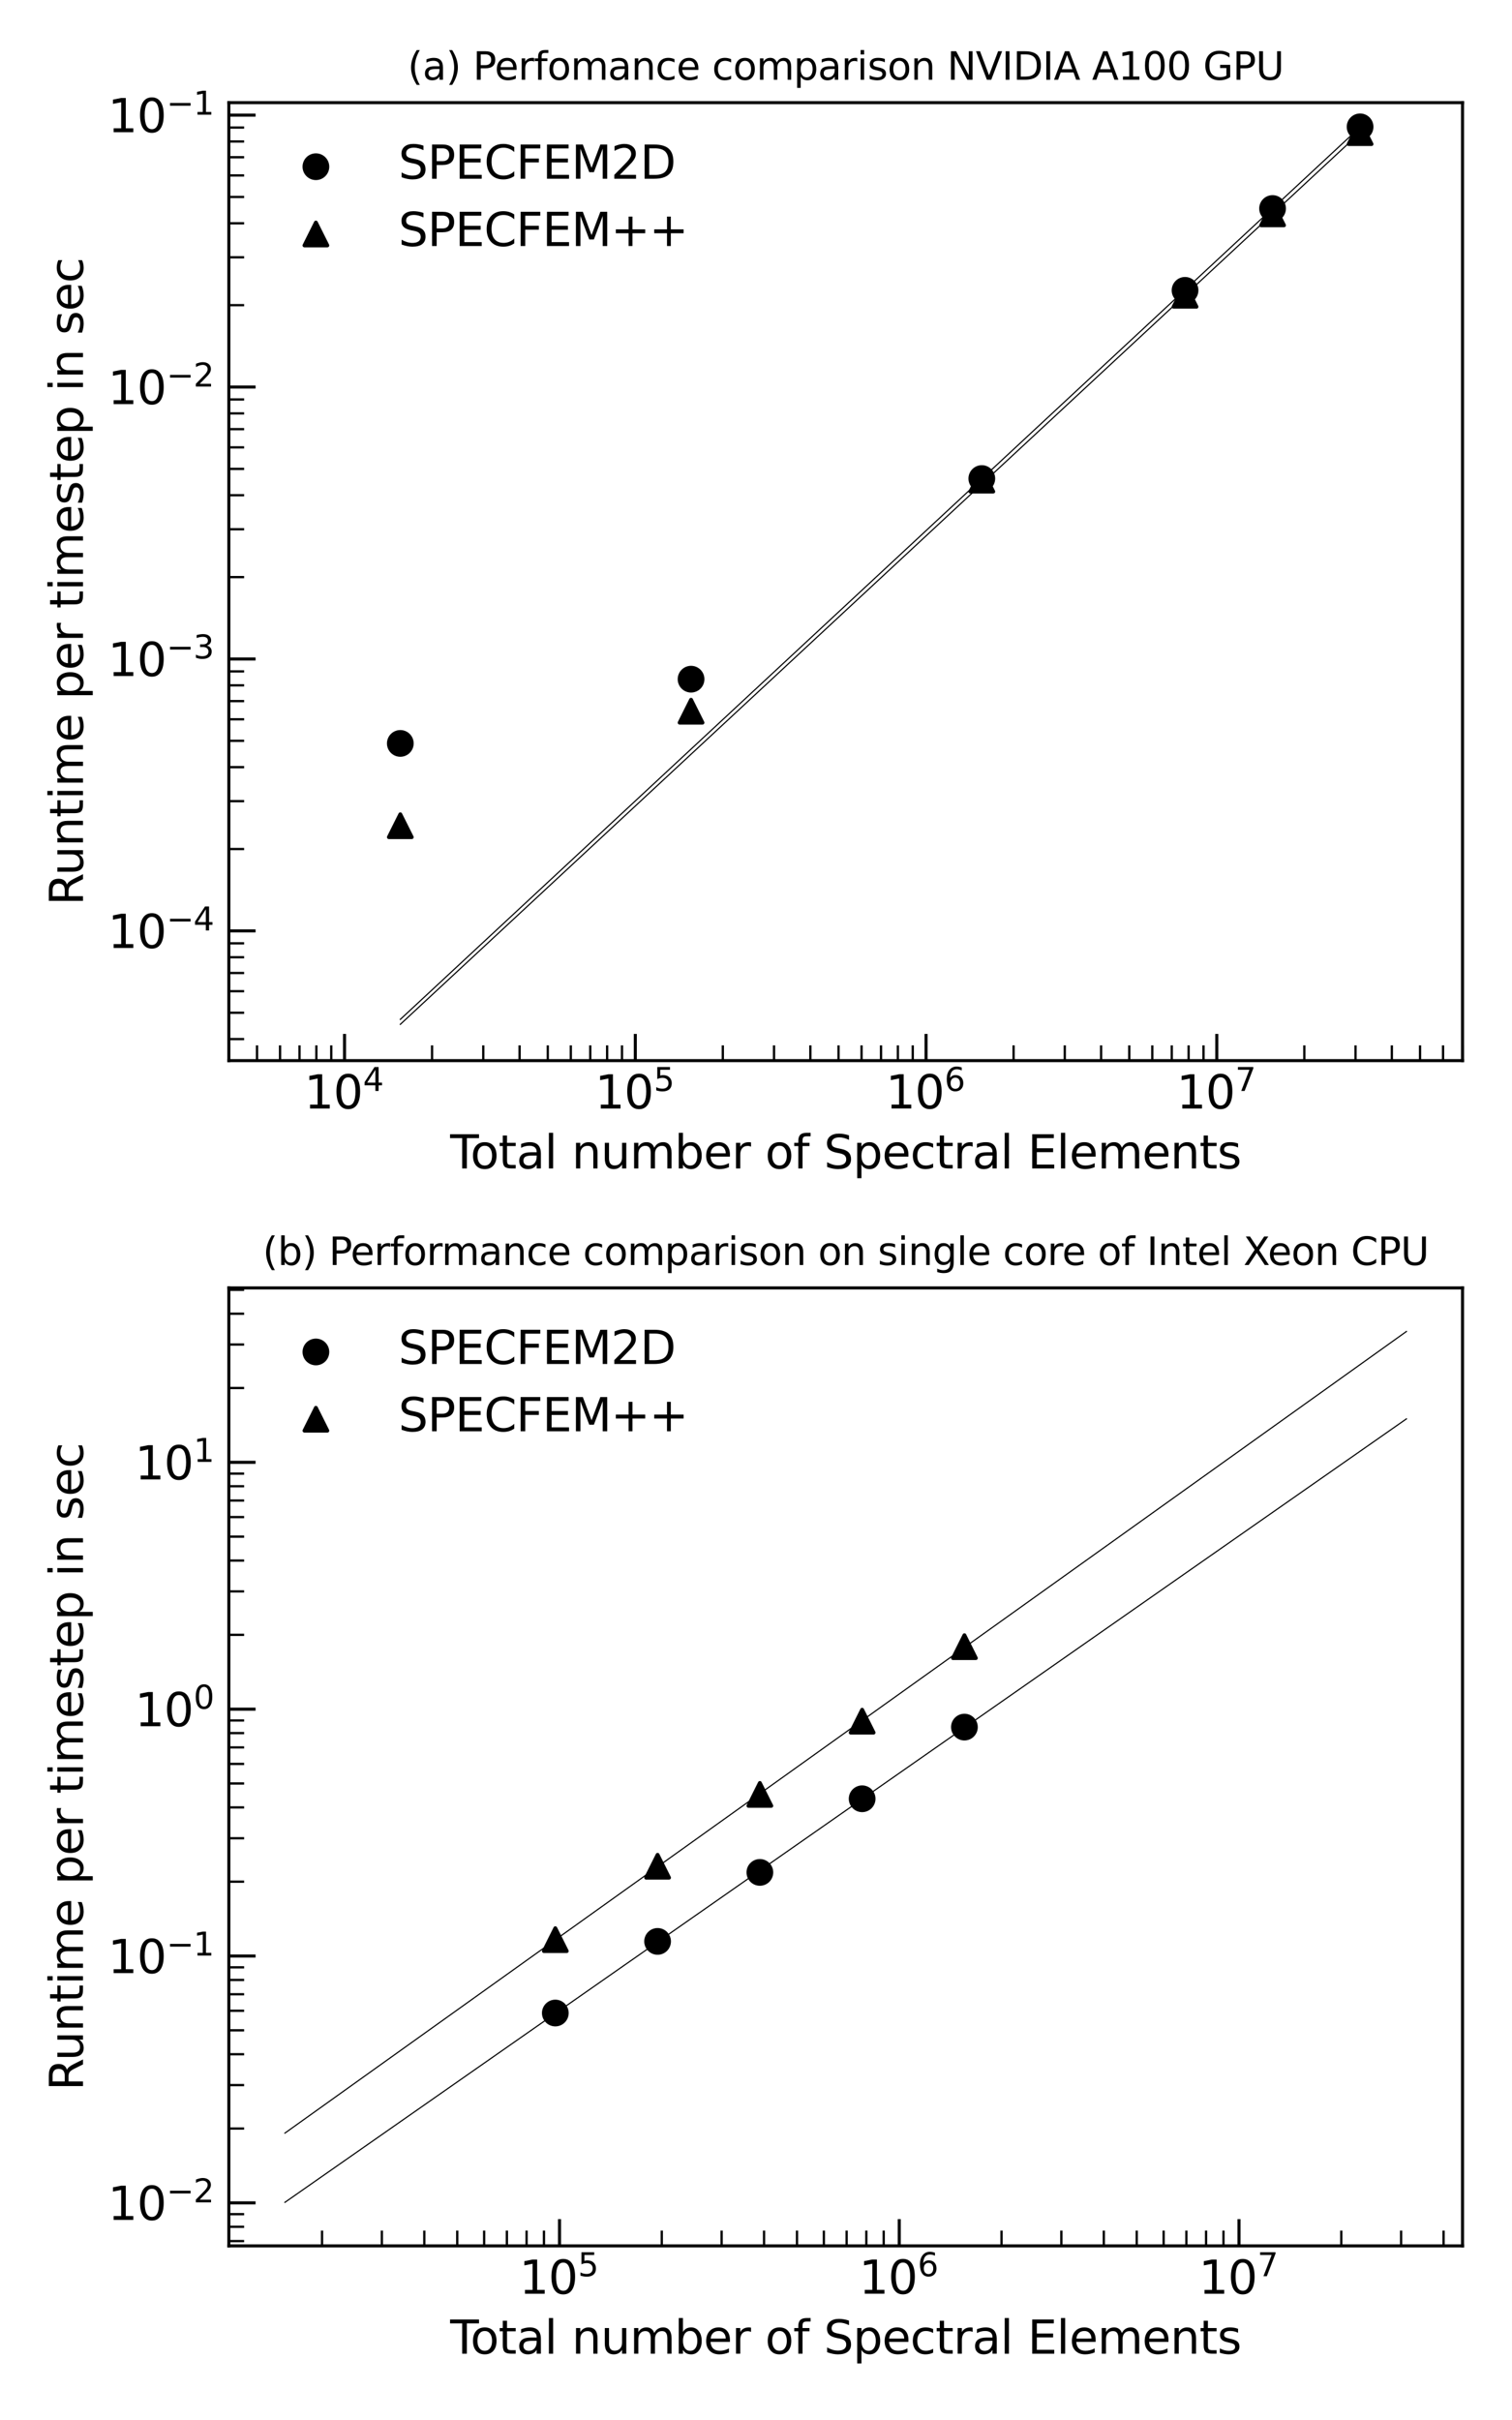 <?xml version="1.0" encoding="utf-8" standalone="no"?>
<!DOCTYPE svg PUBLIC "-//W3C//DTD SVG 1.1//EN"
  "http://www.w3.org/Graphics/SVG/1.1/DTD/svg11.dtd">
<svg xmlns:xlink="http://www.w3.org/1999/xlink" width="396pt" height="633.6pt" viewBox="0 0 396 633.6" xmlns="http://www.w3.org/2000/svg" version="1.1">
 <defs>
  <style type="text/css">*{stroke-linejoin: round; stroke-linecap: butt}</style>
 </defs>
 <g id="figure_1">
  <g id="patch_1">
   <path d="M 0 633.6
L 396 633.6
L 396 0
L 0 0
z
" style="fill: #ffffff"/>
  </g>
  <g id="axes_1">
   <g id="patch_2">
    <path d="M 59.935 277.692
L 383.04 277.692
L 383.04 26.88
L 59.935 26.88
z
" style="fill: #ffffff"/>
   </g>
   <g id="PathCollection_1">
    <defs>
     <path id="ma05a8cd9d3" d="M 0 3
C 0.796 3 1.559 2.684 2.121 2.121
C 2.684 1.559 3 0.796 3 0
C 3 -0.796 2.684 -1.559 2.121 -2.121
C 1.559 -2.684 0.796 -3 0 -3
C -0.796 -3 -1.559 -2.684 -2.121 -2.121
C -2.684 -1.559 -3 -0.796 -3 0
C -3 0.796 -2.684 1.559 -2.121 2.121
C -1.559 2.684 -0.796 3 0 3
z
" style="stroke: #000000"/>
    </defs>
    <g clip-path="url(#p3a45d47aad)">
     <use xlink:href="#ma05a8cd9d3" x="104.843" y="194.641" style="stroke: #000000"/>
     <use xlink:href="#ma05a8cd9d3" x="180.992" y="177.821" style="stroke: #000000"/>
     <use xlink:href="#ma05a8cd9d3" x="257.141" y="125.295" style="stroke: #000000"/>
     <use xlink:href="#ma05a8cd9d3" x="310.367" y="76.018" style="stroke: #000000"/>
     <use xlink:href="#ma05a8cd9d3" x="333.291" y="54.593" style="stroke: #000000"/>
     <use xlink:href="#ma05a8cd9d3" x="356.214" y="33.208" style="stroke: #000000"/>
    </g>
   </g>
   <g id="PathCollection_2">
    <defs>
     <path id="mc6d2061060" d="M 0 -3
L -3 3
L 3 3
z
" style="stroke: #000000"/>
    </defs>
    <g clip-path="url(#p3a45d47aad)">
     <use xlink:href="#mc6d2061060" x="104.843" y="216.187" style="stroke: #000000"/>
     <use xlink:href="#mc6d2061060" x="180.992" y="186.207" style="stroke: #000000"/>
     <use xlink:href="#mc6d2061060" x="257.141" y="125.708" style="stroke: #000000"/>
     <use xlink:href="#mc6d2061060" x="310.367" y="77.31" style="stroke: #000000"/>
     <use xlink:href="#mc6d2061060" x="333.291" y="55.993" style="stroke: #000000"/>
     <use xlink:href="#mc6d2061060" x="356.214" y="34.726" style="stroke: #000000"/>
    </g>
   </g>
   <g id="matplotlib.axis_1">
    <g id="xtick_1">
     <g id="line2d_1">
      <defs>
       <path id="md0b81d5f75" d="M 0 0
L 0 -7
" style="stroke: #000000; stroke-width: 0.8"/>
      </defs>
      <g>
       <use xlink:href="#md0b81d5f75" x="90.238" y="277.692" style="stroke: #000000; stroke-width: 0.8"/>
      </g>
     </g>
     <g id="text_1">
      <!-- $\mathdefault{10^{4}}$ -->
      <g transform="translate(79.678 290.31) scale(0.12 -0.12)">
       <defs>
        <path id="DejaVuSans-31" d="M 794 531
L 1825 531
L 1825 4091
L 703 3866
L 703 4441
L 1819 4666
L 2450 4666
L 2450 531
L 3481 531
L 3481 0
L 794 0
L 794 531
z
" transform="scale(0.016)"/>
        <path id="DejaVuSans-30" d="M 2034 4250
Q 1547 4250 1301 3770
Q 1056 3291 1056 2328
Q 1056 1369 1301 889
Q 1547 409 2034 409
Q 2525 409 2770 889
Q 3016 1369 3016 2328
Q 3016 3291 2770 3770
Q 2525 4250 2034 4250
z
M 2034 4750
Q 2819 4750 3233 4129
Q 3647 3509 3647 2328
Q 3647 1150 3233 529
Q 2819 -91 2034 -91
Q 1250 -91 836 529
Q 422 1150 422 2328
Q 422 3509 836 4129
Q 1250 4750 2034 4750
z
" transform="scale(0.016)"/>
        <path id="DejaVuSans-34" d="M 2419 4116
L 825 1625
L 2419 1625
L 2419 4116
z
M 2253 4666
L 3047 4666
L 3047 1625
L 3713 1625
L 3713 1100
L 3047 1100
L 3047 0
L 2419 0
L 2419 1100
L 313 1100
L 313 1709
L 2253 4666
z
" transform="scale(0.016)"/>
       </defs>
       <use xlink:href="#DejaVuSans-31" transform="translate(0 0.684)"/>
       <use xlink:href="#DejaVuSans-30" transform="translate(63.623 0.684)"/>
       <use xlink:href="#DejaVuSans-34" transform="translate(128.203 38.966) scale(0.7)"/>
      </g>
     </g>
    </g>
    <g id="xtick_2">
     <g id="line2d_2">
      <g>
       <use xlink:href="#md0b81d5f75" x="166.388" y="277.692" style="stroke: #000000; stroke-width: 0.8"/>
      </g>
     </g>
     <g id="text_2">
      <!-- $\mathdefault{10^{5}}$ -->
      <g transform="translate(155.828 290.31) scale(0.12 -0.12)">
       <defs>
        <path id="DejaVuSans-35" d="M 691 4666
L 3169 4666
L 3169 4134
L 1269 4134
L 1269 2991
Q 1406 3038 1543 3061
Q 1681 3084 1819 3084
Q 2600 3084 3056 2656
Q 3513 2228 3513 1497
Q 3513 744 3044 326
Q 2575 -91 1722 -91
Q 1428 -91 1123 -41
Q 819 9 494 109
L 494 744
Q 775 591 1075 516
Q 1375 441 1709 441
Q 2250 441 2565 725
Q 2881 1009 2881 1497
Q 2881 1984 2565 2268
Q 2250 2553 1709 2553
Q 1456 2553 1204 2497
Q 953 2441 691 2322
L 691 4666
z
" transform="scale(0.016)"/>
       </defs>
       <use xlink:href="#DejaVuSans-31" transform="translate(0 0.684)"/>
       <use xlink:href="#DejaVuSans-30" transform="translate(63.623 0.684)"/>
       <use xlink:href="#DejaVuSans-35" transform="translate(128.203 38.966) scale(0.7)"/>
      </g>
     </g>
    </g>
    <g id="xtick_3">
     <g id="line2d_3">
      <g>
       <use xlink:href="#md0b81d5f75" x="242.537" y="277.692" style="stroke: #000000; stroke-width: 0.8"/>
      </g>
     </g>
     <g id="text_3">
      <!-- $\mathdefault{10^{6}}$ -->
      <g transform="translate(231.977 290.31) scale(0.12 -0.12)">
       <defs>
        <path id="DejaVuSans-36" d="M 2113 2584
Q 1688 2584 1439 2293
Q 1191 2003 1191 1497
Q 1191 994 1439 701
Q 1688 409 2113 409
Q 2538 409 2786 701
Q 3034 994 3034 1497
Q 3034 2003 2786 2293
Q 2538 2584 2113 2584
z
M 3366 4563
L 3366 3988
Q 3128 4100 2886 4159
Q 2644 4219 2406 4219
Q 1781 4219 1451 3797
Q 1122 3375 1075 2522
Q 1259 2794 1537 2939
Q 1816 3084 2150 3084
Q 2853 3084 3261 2657
Q 3669 2231 3669 1497
Q 3669 778 3244 343
Q 2819 -91 2113 -91
Q 1303 -91 875 529
Q 447 1150 447 2328
Q 447 3434 972 4092
Q 1497 4750 2381 4750
Q 2619 4750 2861 4703
Q 3103 4656 3366 4563
z
" transform="scale(0.016)"/>
       </defs>
       <use xlink:href="#DejaVuSans-31" transform="translate(0 0.766)"/>
       <use xlink:href="#DejaVuSans-30" transform="translate(63.623 0.766)"/>
       <use xlink:href="#DejaVuSans-36" transform="translate(128.203 39.047) scale(0.7)"/>
      </g>
     </g>
    </g>
    <g id="xtick_4">
     <g id="line2d_4">
      <g>
       <use xlink:href="#md0b81d5f75" x="318.686" y="277.692" style="stroke: #000000; stroke-width: 0.8"/>
      </g>
     </g>
     <g id="text_4">
      <!-- $\mathdefault{10^{7}}$ -->
      <g transform="translate(308.126 290.31) scale(0.12 -0.12)">
       <defs>
        <path id="DejaVuSans-37" d="M 525 4666
L 3525 4666
L 3525 4397
L 1831 0
L 1172 0
L 2766 4134
L 525 4134
L 525 4666
z
" transform="scale(0.016)"/>
       </defs>
       <use xlink:href="#DejaVuSans-31" transform="translate(0 0.684)"/>
       <use xlink:href="#DejaVuSans-30" transform="translate(63.623 0.684)"/>
       <use xlink:href="#DejaVuSans-37" transform="translate(128.203 38.966) scale(0.7)"/>
      </g>
     </g>
    </g>
    <g id="xtick_5">
     <g id="line2d_5">
      <defs>
       <path id="mde195a71bd" d="M 0 0
L 0 -4
" style="stroke: #000000; stroke-width: 0.6"/>
      </defs>
      <g>
       <use xlink:href="#mde195a71bd" x="59.935" y="277.692" style="stroke: #000000; stroke-width: 0.6"/>
      </g>
     </g>
    </g>
    <g id="xtick_6">
     <g id="line2d_6">
      <g>
       <use xlink:href="#mde195a71bd" x="67.315" y="277.692" style="stroke: #000000; stroke-width: 0.6"/>
      </g>
     </g>
    </g>
    <g id="xtick_7">
     <g id="line2d_7">
      <g>
       <use xlink:href="#mde195a71bd" x="73.345" y="277.692" style="stroke: #000000; stroke-width: 0.6"/>
      </g>
     </g>
    </g>
    <g id="xtick_8">
     <g id="line2d_8">
      <g>
       <use xlink:href="#mde195a71bd" x="78.443" y="277.692" style="stroke: #000000; stroke-width: 0.6"/>
      </g>
     </g>
    </g>
    <g id="xtick_9">
     <g id="line2d_9">
      <g>
       <use xlink:href="#mde195a71bd" x="82.859" y="277.692" style="stroke: #000000; stroke-width: 0.6"/>
      </g>
     </g>
    </g>
    <g id="xtick_10">
     <g id="line2d_10">
      <g>
       <use xlink:href="#mde195a71bd" x="86.754" y="277.692" style="stroke: #000000; stroke-width: 0.6"/>
      </g>
     </g>
    </g>
    <g id="xtick_11">
     <g id="line2d_11">
      <g>
       <use xlink:href="#mde195a71bd" x="113.161" y="277.692" style="stroke: #000000; stroke-width: 0.6"/>
      </g>
     </g>
    </g>
    <g id="xtick_12">
     <g id="line2d_12">
      <g>
       <use xlink:href="#mde195a71bd" x="126.571" y="277.692" style="stroke: #000000; stroke-width: 0.6"/>
      </g>
     </g>
    </g>
    <g id="xtick_13">
     <g id="line2d_13">
      <g>
       <use xlink:href="#mde195a71bd" x="136.085" y="277.692" style="stroke: #000000; stroke-width: 0.6"/>
      </g>
     </g>
    </g>
    <g id="xtick_14">
     <g id="line2d_14">
      <g>
       <use xlink:href="#mde195a71bd" x="143.464" y="277.692" style="stroke: #000000; stroke-width: 0.6"/>
      </g>
     </g>
    </g>
    <g id="xtick_15">
     <g id="line2d_15">
      <g>
       <use xlink:href="#mde195a71bd" x="149.494" y="277.692" style="stroke: #000000; stroke-width: 0.6"/>
      </g>
     </g>
    </g>
    <g id="xtick_16">
     <g id="line2d_16">
      <g>
       <use xlink:href="#mde195a71bd" x="154.592" y="277.692" style="stroke: #000000; stroke-width: 0.6"/>
      </g>
     </g>
    </g>
    <g id="xtick_17">
     <g id="line2d_17">
      <g>
       <use xlink:href="#mde195a71bd" x="159.008" y="277.692" style="stroke: #000000; stroke-width: 0.6"/>
      </g>
     </g>
    </g>
    <g id="xtick_18">
     <g id="line2d_18">
      <g>
       <use xlink:href="#mde195a71bd" x="162.903" y="277.692" style="stroke: #000000; stroke-width: 0.6"/>
      </g>
     </g>
    </g>
    <g id="xtick_19">
     <g id="line2d_19">
      <g>
       <use xlink:href="#mde195a71bd" x="189.311" y="277.692" style="stroke: #000000; stroke-width: 0.6"/>
      </g>
     </g>
    </g>
    <g id="xtick_20">
     <g id="line2d_20">
      <g>
       <use xlink:href="#mde195a71bd" x="202.72" y="277.692" style="stroke: #000000; stroke-width: 0.6"/>
      </g>
     </g>
    </g>
    <g id="xtick_21">
     <g id="line2d_21">
      <g>
       <use xlink:href="#mde195a71bd" x="212.234" y="277.692" style="stroke: #000000; stroke-width: 0.6"/>
      </g>
     </g>
    </g>
    <g id="xtick_22">
     <g id="line2d_22">
      <g>
       <use xlink:href="#mde195a71bd" x="219.614" y="277.692" style="stroke: #000000; stroke-width: 0.6"/>
      </g>
     </g>
    </g>
    <g id="xtick_23">
     <g id="line2d_23">
      <g>
       <use xlink:href="#mde195a71bd" x="225.643" y="277.692" style="stroke: #000000; stroke-width: 0.6"/>
      </g>
     </g>
    </g>
    <g id="xtick_24">
     <g id="line2d_24">
      <g>
       <use xlink:href="#mde195a71bd" x="230.741" y="277.692" style="stroke: #000000; stroke-width: 0.6"/>
      </g>
     </g>
    </g>
    <g id="xtick_25">
     <g id="line2d_25">
      <g>
       <use xlink:href="#mde195a71bd" x="235.157" y="277.692" style="stroke: #000000; stroke-width: 0.6"/>
      </g>
     </g>
    </g>
    <g id="xtick_26">
     <g id="line2d_26">
      <g>
       <use xlink:href="#mde195a71bd" x="239.053" y="277.692" style="stroke: #000000; stroke-width: 0.6"/>
      </g>
     </g>
    </g>
    <g id="xtick_27">
     <g id="line2d_27">
      <g>
       <use xlink:href="#mde195a71bd" x="265.46" y="277.692" style="stroke: #000000; stroke-width: 0.6"/>
      </g>
     </g>
    </g>
    <g id="xtick_28">
     <g id="line2d_28">
      <g>
       <use xlink:href="#mde195a71bd" x="278.869" y="277.692" style="stroke: #000000; stroke-width: 0.6"/>
      </g>
     </g>
    </g>
    <g id="xtick_29">
     <g id="line2d_29">
      <g>
       <use xlink:href="#mde195a71bd" x="288.383" y="277.692" style="stroke: #000000; stroke-width: 0.6"/>
      </g>
     </g>
    </g>
    <g id="xtick_30">
     <g id="line2d_30">
      <g>
       <use xlink:href="#mde195a71bd" x="295.763" y="277.692" style="stroke: #000000; stroke-width: 0.6"/>
      </g>
     </g>
    </g>
    <g id="xtick_31">
     <g id="line2d_31">
      <g>
       <use xlink:href="#mde195a71bd" x="301.793" y="277.692" style="stroke: #000000; stroke-width: 0.6"/>
      </g>
     </g>
    </g>
    <g id="xtick_32">
     <g id="line2d_32">
      <g>
       <use xlink:href="#mde195a71bd" x="306.891" y="277.692" style="stroke: #000000; stroke-width: 0.6"/>
      </g>
     </g>
    </g>
    <g id="xtick_33">
     <g id="line2d_33">
      <g>
       <use xlink:href="#mde195a71bd" x="311.307" y="277.692" style="stroke: #000000; stroke-width: 0.6"/>
      </g>
     </g>
    </g>
    <g id="xtick_34">
     <g id="line2d_34">
      <g>
       <use xlink:href="#mde195a71bd" x="315.202" y="277.692" style="stroke: #000000; stroke-width: 0.6"/>
      </g>
     </g>
    </g>
    <g id="xtick_35">
     <g id="line2d_35">
      <g>
       <use xlink:href="#mde195a71bd" x="341.61" y="277.692" style="stroke: #000000; stroke-width: 0.6"/>
      </g>
     </g>
    </g>
    <g id="xtick_36">
     <g id="line2d_36">
      <g>
       <use xlink:href="#mde195a71bd" x="355.019" y="277.692" style="stroke: #000000; stroke-width: 0.6"/>
      </g>
     </g>
    </g>
    <g id="xtick_37">
     <g id="line2d_37">
      <g>
       <use xlink:href="#mde195a71bd" x="364.533" y="277.692" style="stroke: #000000; stroke-width: 0.6"/>
      </g>
     </g>
    </g>
    <g id="xtick_38">
     <g id="line2d_38">
      <g>
       <use xlink:href="#mde195a71bd" x="371.912" y="277.692" style="stroke: #000000; stroke-width: 0.6"/>
      </g>
     </g>
    </g>
    <g id="xtick_39">
     <g id="line2d_39">
      <g>
       <use xlink:href="#mde195a71bd" x="377.942" y="277.692" style="stroke: #000000; stroke-width: 0.6"/>
      </g>
     </g>
    </g>
    <g id="xtick_40">
     <g id="line2d_40">
      <g>
       <use xlink:href="#mde195a71bd" x="383.04" y="277.692" style="stroke: #000000; stroke-width: 0.6"/>
      </g>
     </g>
    </g>
    <g id="text_5">
     <!-- Total number of Spectral Elements -->
     <g transform="translate(117.91 305.924) scale(0.12 -0.12)">
      <defs>
       <path id="DejaVuSans-54" d="M -19 4666
L 3928 4666
L 3928 4134
L 2272 4134
L 2272 0
L 1638 0
L 1638 4134
L -19 4134
L -19 4666
z
" transform="scale(0.016)"/>
       <path id="DejaVuSans-6f" d="M 1959 3097
Q 1497 3097 1228 2736
Q 959 2375 959 1747
Q 959 1119 1226 758
Q 1494 397 1959 397
Q 2419 397 2687 759
Q 2956 1122 2956 1747
Q 2956 2369 2687 2733
Q 2419 3097 1959 3097
z
M 1959 3584
Q 2709 3584 3137 3096
Q 3566 2609 3566 1747
Q 3566 888 3137 398
Q 2709 -91 1959 -91
Q 1206 -91 779 398
Q 353 888 353 1747
Q 353 2609 779 3096
Q 1206 3584 1959 3584
z
" transform="scale(0.016)"/>
       <path id="DejaVuSans-74" d="M 1172 4494
L 1172 3500
L 2356 3500
L 2356 3053
L 1172 3053
L 1172 1153
Q 1172 725 1289 603
Q 1406 481 1766 481
L 2356 481
L 2356 0
L 1766 0
Q 1100 0 847 248
Q 594 497 594 1153
L 594 3053
L 172 3053
L 172 3500
L 594 3500
L 594 4494
L 1172 4494
z
" transform="scale(0.016)"/>
       <path id="DejaVuSans-61" d="M 2194 1759
Q 1497 1759 1228 1600
Q 959 1441 959 1056
Q 959 750 1161 570
Q 1363 391 1709 391
Q 2188 391 2477 730
Q 2766 1069 2766 1631
L 2766 1759
L 2194 1759
z
M 3341 1997
L 3341 0
L 2766 0
L 2766 531
Q 2569 213 2275 61
Q 1981 -91 1556 -91
Q 1019 -91 701 211
Q 384 513 384 1019
Q 384 1609 779 1909
Q 1175 2209 1959 2209
L 2766 2209
L 2766 2266
Q 2766 2663 2505 2880
Q 2244 3097 1772 3097
Q 1472 3097 1187 3025
Q 903 2953 641 2809
L 641 3341
Q 956 3463 1253 3523
Q 1550 3584 1831 3584
Q 2591 3584 2966 3190
Q 3341 2797 3341 1997
z
" transform="scale(0.016)"/>
       <path id="DejaVuSans-6c" d="M 603 4863
L 1178 4863
L 1178 0
L 603 0
L 603 4863
z
" transform="scale(0.016)"/>
       <path id="DejaVuSans-20" transform="scale(0.016)"/>
       <path id="DejaVuSans-6e" d="M 3513 2113
L 3513 0
L 2938 0
L 2938 2094
Q 2938 2591 2744 2837
Q 2550 3084 2163 3084
Q 1697 3084 1428 2787
Q 1159 2491 1159 1978
L 1159 0
L 581 0
L 581 3500
L 1159 3500
L 1159 2956
Q 1366 3272 1645 3428
Q 1925 3584 2291 3584
Q 2894 3584 3203 3211
Q 3513 2838 3513 2113
z
" transform="scale(0.016)"/>
       <path id="DejaVuSans-75" d="M 544 1381
L 544 3500
L 1119 3500
L 1119 1403
Q 1119 906 1312 657
Q 1506 409 1894 409
Q 2359 409 2629 706
Q 2900 1003 2900 1516
L 2900 3500
L 3475 3500
L 3475 0
L 2900 0
L 2900 538
Q 2691 219 2414 64
Q 2138 -91 1772 -91
Q 1169 -91 856 284
Q 544 659 544 1381
z
M 1991 3584
L 1991 3584
z
" transform="scale(0.016)"/>
       <path id="DejaVuSans-6d" d="M 3328 2828
Q 3544 3216 3844 3400
Q 4144 3584 4550 3584
Q 5097 3584 5394 3201
Q 5691 2819 5691 2113
L 5691 0
L 5113 0
L 5113 2094
Q 5113 2597 4934 2840
Q 4756 3084 4391 3084
Q 3944 3084 3684 2787
Q 3425 2491 3425 1978
L 3425 0
L 2847 0
L 2847 2094
Q 2847 2600 2669 2842
Q 2491 3084 2119 3084
Q 1678 3084 1418 2786
Q 1159 2488 1159 1978
L 1159 0
L 581 0
L 581 3500
L 1159 3500
L 1159 2956
Q 1356 3278 1631 3431
Q 1906 3584 2284 3584
Q 2666 3584 2933 3390
Q 3200 3197 3328 2828
z
" transform="scale(0.016)"/>
       <path id="DejaVuSans-62" d="M 3116 1747
Q 3116 2381 2855 2742
Q 2594 3103 2138 3103
Q 1681 3103 1420 2742
Q 1159 2381 1159 1747
Q 1159 1113 1420 752
Q 1681 391 2138 391
Q 2594 391 2855 752
Q 3116 1113 3116 1747
z
M 1159 2969
Q 1341 3281 1617 3432
Q 1894 3584 2278 3584
Q 2916 3584 3314 3078
Q 3713 2572 3713 1747
Q 3713 922 3314 415
Q 2916 -91 2278 -91
Q 1894 -91 1617 61
Q 1341 213 1159 525
L 1159 0
L 581 0
L 581 4863
L 1159 4863
L 1159 2969
z
" transform="scale(0.016)"/>
       <path id="DejaVuSans-65" d="M 3597 1894
L 3597 1613
L 953 1613
Q 991 1019 1311 708
Q 1631 397 2203 397
Q 2534 397 2845 478
Q 3156 559 3463 722
L 3463 178
Q 3153 47 2828 -22
Q 2503 -91 2169 -91
Q 1331 -91 842 396
Q 353 884 353 1716
Q 353 2575 817 3079
Q 1281 3584 2069 3584
Q 2775 3584 3186 3129
Q 3597 2675 3597 1894
z
M 3022 2063
Q 3016 2534 2758 2815
Q 2500 3097 2075 3097
Q 1594 3097 1305 2825
Q 1016 2553 972 2059
L 3022 2063
z
" transform="scale(0.016)"/>
       <path id="DejaVuSans-72" d="M 2631 2963
Q 2534 3019 2420 3045
Q 2306 3072 2169 3072
Q 1681 3072 1420 2755
Q 1159 2438 1159 1844
L 1159 0
L 581 0
L 581 3500
L 1159 3500
L 1159 2956
Q 1341 3275 1631 3429
Q 1922 3584 2338 3584
Q 2397 3584 2469 3576
Q 2541 3569 2628 3553
L 2631 2963
z
" transform="scale(0.016)"/>
       <path id="DejaVuSans-66" d="M 2375 4863
L 2375 4384
L 1825 4384
Q 1516 4384 1395 4259
Q 1275 4134 1275 3809
L 1275 3500
L 2222 3500
L 2222 3053
L 1275 3053
L 1275 0
L 697 0
L 697 3053
L 147 3053
L 147 3500
L 697 3500
L 697 3744
Q 697 4328 969 4595
Q 1241 4863 1831 4863
L 2375 4863
z
" transform="scale(0.016)"/>
       <path id="DejaVuSans-53" d="M 3425 4513
L 3425 3897
Q 3066 4069 2747 4153
Q 2428 4238 2131 4238
Q 1616 4238 1336 4038
Q 1056 3838 1056 3469
Q 1056 3159 1242 3001
Q 1428 2844 1947 2747
L 2328 2669
Q 3034 2534 3370 2195
Q 3706 1856 3706 1288
Q 3706 609 3251 259
Q 2797 -91 1919 -91
Q 1588 -91 1214 -16
Q 841 59 441 206
L 441 856
Q 825 641 1194 531
Q 1563 422 1919 422
Q 2459 422 2753 634
Q 3047 847 3047 1241
Q 3047 1584 2836 1778
Q 2625 1972 2144 2069
L 1759 2144
Q 1053 2284 737 2584
Q 422 2884 422 3419
Q 422 4038 858 4394
Q 1294 4750 2059 4750
Q 2388 4750 2728 4690
Q 3069 4631 3425 4513
z
" transform="scale(0.016)"/>
       <path id="DejaVuSans-70" d="M 1159 525
L 1159 -1331
L 581 -1331
L 581 3500
L 1159 3500
L 1159 2969
Q 1341 3281 1617 3432
Q 1894 3584 2278 3584
Q 2916 3584 3314 3078
Q 3713 2572 3713 1747
Q 3713 922 3314 415
Q 2916 -91 2278 -91
Q 1894 -91 1617 61
Q 1341 213 1159 525
z
M 3116 1747
Q 3116 2381 2855 2742
Q 2594 3103 2138 3103
Q 1681 3103 1420 2742
Q 1159 2381 1159 1747
Q 1159 1113 1420 752
Q 1681 391 2138 391
Q 2594 391 2855 752
Q 3116 1113 3116 1747
z
" transform="scale(0.016)"/>
       <path id="DejaVuSans-63" d="M 3122 3366
L 3122 2828
Q 2878 2963 2633 3030
Q 2388 3097 2138 3097
Q 1578 3097 1268 2742
Q 959 2388 959 1747
Q 959 1106 1268 751
Q 1578 397 2138 397
Q 2388 397 2633 464
Q 2878 531 3122 666
L 3122 134
Q 2881 22 2623 -34
Q 2366 -91 2075 -91
Q 1284 -91 818 406
Q 353 903 353 1747
Q 353 2603 823 3093
Q 1294 3584 2113 3584
Q 2378 3584 2631 3529
Q 2884 3475 3122 3366
z
" transform="scale(0.016)"/>
       <path id="DejaVuSans-45" d="M 628 4666
L 3578 4666
L 3578 4134
L 1259 4134
L 1259 2753
L 3481 2753
L 3481 2222
L 1259 2222
L 1259 531
L 3634 531
L 3634 0
L 628 0
L 628 4666
z
" transform="scale(0.016)"/>
       <path id="DejaVuSans-73" d="M 2834 3397
L 2834 2853
Q 2591 2978 2328 3040
Q 2066 3103 1784 3103
Q 1356 3103 1142 2972
Q 928 2841 928 2578
Q 928 2378 1081 2264
Q 1234 2150 1697 2047
L 1894 2003
Q 2506 1872 2764 1633
Q 3022 1394 3022 966
Q 3022 478 2636 193
Q 2250 -91 1575 -91
Q 1294 -91 989 -36
Q 684 19 347 128
L 347 722
Q 666 556 975 473
Q 1284 391 1588 391
Q 1994 391 2212 530
Q 2431 669 2431 922
Q 2431 1156 2273 1281
Q 2116 1406 1581 1522
L 1381 1569
Q 847 1681 609 1914
Q 372 2147 372 2553
Q 372 3047 722 3315
Q 1072 3584 1716 3584
Q 2034 3584 2315 3537
Q 2597 3491 2834 3397
z
" transform="scale(0.016)"/>
      </defs>
      <use xlink:href="#DejaVuSans-54"/>
      <use xlink:href="#DejaVuSans-6f" x="44.084"/>
      <use xlink:href="#DejaVuSans-74" x="105.266"/>
      <use xlink:href="#DejaVuSans-61" x="144.475"/>
      <use xlink:href="#DejaVuSans-6c" x="205.754"/>
      <use xlink:href="#DejaVuSans-20" x="233.537"/>
      <use xlink:href="#DejaVuSans-6e" x="265.324"/>
      <use xlink:href="#DejaVuSans-75" x="328.703"/>
      <use xlink:href="#DejaVuSans-6d" x="392.082"/>
      <use xlink:href="#DejaVuSans-62" x="489.494"/>
      <use xlink:href="#DejaVuSans-65" x="552.971"/>
      <use xlink:href="#DejaVuSans-72" x="614.494"/>
      <use xlink:href="#DejaVuSans-20" x="655.607"/>
      <use xlink:href="#DejaVuSans-6f" x="687.395"/>
      <use xlink:href="#DejaVuSans-66" x="748.576"/>
      <use xlink:href="#DejaVuSans-20" x="783.781"/>
      <use xlink:href="#DejaVuSans-53" x="815.568"/>
      <use xlink:href="#DejaVuSans-70" x="879.045"/>
      <use xlink:href="#DejaVuSans-65" x="942.521"/>
      <use xlink:href="#DejaVuSans-63" x="1004.045"/>
      <use xlink:href="#DejaVuSans-74" x="1059.025"/>
      <use xlink:href="#DejaVuSans-72" x="1098.234"/>
      <use xlink:href="#DejaVuSans-61" x="1139.348"/>
      <use xlink:href="#DejaVuSans-6c" x="1200.627"/>
      <use xlink:href="#DejaVuSans-20" x="1228.41"/>
      <use xlink:href="#DejaVuSans-45" x="1260.197"/>
      <use xlink:href="#DejaVuSans-6c" x="1323.381"/>
      <use xlink:href="#DejaVuSans-65" x="1351.164"/>
      <use xlink:href="#DejaVuSans-6d" x="1412.688"/>
      <use xlink:href="#DejaVuSans-65" x="1510.1"/>
      <use xlink:href="#DejaVuSans-6e" x="1571.623"/>
      <use xlink:href="#DejaVuSans-74" x="1635.002"/>
      <use xlink:href="#DejaVuSans-73" x="1674.211"/>
     </g>
    </g>
   </g>
   <g id="matplotlib.axis_2">
    <g id="ytick_1">
     <g id="line2d_41">
      <defs>
       <path id="mfbbb19c8fb" d="M 0 0
L 7 0
" style="stroke: #000000; stroke-width: 0.8"/>
      </defs>
      <g>
       <use xlink:href="#mfbbb19c8fb" x="59.935" y="243.723" style="stroke: #000000; stroke-width: 0.8"/>
      </g>
     </g>
     <g id="text_6">
      <!-- $\mathdefault{10^{-4}}$ -->
      <g transform="translate(28.235 248.282) scale(0.12 -0.12)">
       <defs>
        <path id="DejaVuSans-2212" d="M 678 2272
L 4684 2272
L 4684 1741
L 678 1741
L 678 2272
z
" transform="scale(0.016)"/>
       </defs>
       <use xlink:href="#DejaVuSans-31" transform="translate(0 0.684)"/>
       <use xlink:href="#DejaVuSans-30" transform="translate(63.623 0.684)"/>
       <use xlink:href="#DejaVuSans-2212" transform="translate(128.203 38.966) scale(0.7)"/>
       <use xlink:href="#DejaVuSans-34" transform="translate(186.855 38.966) scale(0.7)"/>
      </g>
     </g>
    </g>
    <g id="ytick_2">
     <g id="line2d_42">
      <g>
       <use xlink:href="#mfbbb19c8fb" x="59.935" y="172.528" style="stroke: #000000; stroke-width: 0.8"/>
      </g>
     </g>
     <g id="text_7">
      <!-- $\mathdefault{10^{-3}}$ -->
      <g transform="translate(28.235 177.087) scale(0.12 -0.12)">
       <defs>
        <path id="DejaVuSans-33" d="M 2597 2516
Q 3050 2419 3304 2112
Q 3559 1806 3559 1356
Q 3559 666 3084 287
Q 2609 -91 1734 -91
Q 1441 -91 1130 -33
Q 819 25 488 141
L 488 750
Q 750 597 1062 519
Q 1375 441 1716 441
Q 2309 441 2620 675
Q 2931 909 2931 1356
Q 2931 1769 2642 2001
Q 2353 2234 1838 2234
L 1294 2234
L 1294 2753
L 1863 2753
Q 2328 2753 2575 2939
Q 2822 3125 2822 3475
Q 2822 3834 2567 4026
Q 2313 4219 1838 4219
Q 1578 4219 1281 4162
Q 984 4106 628 3988
L 628 4550
Q 988 4650 1302 4700
Q 1616 4750 1894 4750
Q 2613 4750 3031 4423
Q 3450 4097 3450 3541
Q 3450 3153 3228 2886
Q 3006 2619 2597 2516
z
" transform="scale(0.016)"/>
       </defs>
       <use xlink:href="#DejaVuSans-31" transform="translate(0 0.766)"/>
       <use xlink:href="#DejaVuSans-30" transform="translate(63.623 0.766)"/>
       <use xlink:href="#DejaVuSans-2212" transform="translate(128.203 39.047) scale(0.7)"/>
       <use xlink:href="#DejaVuSans-33" transform="translate(186.855 39.047) scale(0.7)"/>
      </g>
     </g>
    </g>
    <g id="ytick_3">
     <g id="line2d_43">
      <g>
       <use xlink:href="#mfbbb19c8fb" x="59.935" y="101.333" style="stroke: #000000; stroke-width: 0.8"/>
      </g>
     </g>
     <g id="text_8">
      <!-- $\mathdefault{10^{-2}}$ -->
      <g transform="translate(28.235 105.892) scale(0.12 -0.12)">
       <defs>
        <path id="DejaVuSans-32" d="M 1228 531
L 3431 531
L 3431 0
L 469 0
L 469 531
Q 828 903 1448 1529
Q 2069 2156 2228 2338
Q 2531 2678 2651 2914
Q 2772 3150 2772 3378
Q 2772 3750 2511 3984
Q 2250 4219 1831 4219
Q 1534 4219 1204 4116
Q 875 4013 500 3803
L 500 4441
Q 881 4594 1212 4672
Q 1544 4750 1819 4750
Q 2544 4750 2975 4387
Q 3406 4025 3406 3419
Q 3406 3131 3298 2873
Q 3191 2616 2906 2266
Q 2828 2175 2409 1742
Q 1991 1309 1228 531
z
" transform="scale(0.016)"/>
       </defs>
       <use xlink:href="#DejaVuSans-31" transform="translate(0 0.766)"/>
       <use xlink:href="#DejaVuSans-30" transform="translate(63.623 0.766)"/>
       <use xlink:href="#DejaVuSans-2212" transform="translate(128.203 39.047) scale(0.7)"/>
       <use xlink:href="#DejaVuSans-32" transform="translate(186.855 39.047) scale(0.7)"/>
      </g>
     </g>
    </g>
    <g id="ytick_4">
     <g id="line2d_44">
      <g>
       <use xlink:href="#mfbbb19c8fb" x="59.935" y="30.138" style="stroke: #000000; stroke-width: 0.8"/>
      </g>
     </g>
     <g id="text_9">
      <!-- $\mathdefault{10^{-1}}$ -->
      <g transform="translate(28.235 34.697) scale(0.12 -0.12)">
       <use xlink:href="#DejaVuSans-31" transform="translate(0 0.684)"/>
       <use xlink:href="#DejaVuSans-30" transform="translate(63.623 0.684)"/>
       <use xlink:href="#DejaVuSans-2212" transform="translate(128.203 38.966) scale(0.7)"/>
       <use xlink:href="#DejaVuSans-31" transform="translate(186.855 38.966) scale(0.7)"/>
      </g>
     </g>
    </g>
    <g id="ytick_5">
     <g id="line2d_45">
      <defs>
       <path id="m1fad3f91c9" d="M 0 0
L 4 0
" style="stroke: #000000; stroke-width: 0.6"/>
      </defs>
      <g>
       <use xlink:href="#m1fad3f91c9" x="59.935" y="272.055" style="stroke: #000000; stroke-width: 0.6"/>
      </g>
     </g>
    </g>
    <g id="ytick_6">
     <g id="line2d_46">
      <g>
       <use xlink:href="#m1fad3f91c9" x="59.935" y="265.155" style="stroke: #000000; stroke-width: 0.6"/>
      </g>
     </g>
    </g>
    <g id="ytick_7">
     <g id="line2d_47">
      <g>
       <use xlink:href="#m1fad3f91c9" x="59.935" y="259.518" style="stroke: #000000; stroke-width: 0.6"/>
      </g>
     </g>
    </g>
    <g id="ytick_8">
     <g id="line2d_48">
      <g>
       <use xlink:href="#m1fad3f91c9" x="59.935" y="254.752" style="stroke: #000000; stroke-width: 0.6"/>
      </g>
     </g>
    </g>
    <g id="ytick_9">
     <g id="line2d_49">
      <g>
       <use xlink:href="#m1fad3f91c9" x="59.935" y="250.623" style="stroke: #000000; stroke-width: 0.6"/>
      </g>
     </g>
    </g>
    <g id="ytick_10">
     <g id="line2d_50">
      <g>
       <use xlink:href="#m1fad3f91c9" x="59.935" y="246.981" style="stroke: #000000; stroke-width: 0.6"/>
      </g>
     </g>
    </g>
    <g id="ytick_11">
     <g id="line2d_51">
      <g>
       <use xlink:href="#m1fad3f91c9" x="59.935" y="222.291" style="stroke: #000000; stroke-width: 0.6"/>
      </g>
     </g>
    </g>
    <g id="ytick_12">
     <g id="line2d_52">
      <g>
       <use xlink:href="#m1fad3f91c9" x="59.935" y="209.755" style="stroke: #000000; stroke-width: 0.6"/>
      </g>
     </g>
    </g>
    <g id="ytick_13">
     <g id="line2d_53">
      <g>
       <use xlink:href="#m1fad3f91c9" x="59.935" y="200.859" style="stroke: #000000; stroke-width: 0.6"/>
      </g>
     </g>
    </g>
    <g id="ytick_14">
     <g id="line2d_54">
      <g>
       <use xlink:href="#m1fad3f91c9" x="59.935" y="193.96" style="stroke: #000000; stroke-width: 0.6"/>
      </g>
     </g>
    </g>
    <g id="ytick_15">
     <g id="line2d_55">
      <g>
       <use xlink:href="#m1fad3f91c9" x="59.935" y="188.323" style="stroke: #000000; stroke-width: 0.6"/>
      </g>
     </g>
    </g>
    <g id="ytick_16">
     <g id="line2d_56">
      <g>
       <use xlink:href="#m1fad3f91c9" x="59.935" y="183.556" style="stroke: #000000; stroke-width: 0.6"/>
      </g>
     </g>
    </g>
    <g id="ytick_17">
     <g id="line2d_57">
      <g>
       <use xlink:href="#m1fad3f91c9" x="59.935" y="179.428" style="stroke: #000000; stroke-width: 0.6"/>
      </g>
     </g>
    </g>
    <g id="ytick_18">
     <g id="line2d_58">
      <g>
       <use xlink:href="#m1fad3f91c9" x="59.935" y="175.786" style="stroke: #000000; stroke-width: 0.6"/>
      </g>
     </g>
    </g>
    <g id="ytick_19">
     <g id="line2d_59">
      <g>
       <use xlink:href="#m1fad3f91c9" x="59.935" y="151.096" style="stroke: #000000; stroke-width: 0.6"/>
      </g>
     </g>
    </g>
    <g id="ytick_20">
     <g id="line2d_60">
      <g>
       <use xlink:href="#m1fad3f91c9" x="59.935" y="138.559" style="stroke: #000000; stroke-width: 0.6"/>
      </g>
     </g>
    </g>
    <g id="ytick_21">
     <g id="line2d_61">
      <g>
       <use xlink:href="#m1fad3f91c9" x="59.935" y="129.664" style="stroke: #000000; stroke-width: 0.6"/>
      </g>
     </g>
    </g>
    <g id="ytick_22">
     <g id="line2d_62">
      <g>
       <use xlink:href="#m1fad3f91c9" x="59.935" y="122.765" style="stroke: #000000; stroke-width: 0.6"/>
      </g>
     </g>
    </g>
    <g id="ytick_23">
     <g id="line2d_63">
      <g>
       <use xlink:href="#m1fad3f91c9" x="59.935" y="117.127" style="stroke: #000000; stroke-width: 0.6"/>
      </g>
     </g>
    </g>
    <g id="ytick_24">
     <g id="line2d_64">
      <g>
       <use xlink:href="#m1fad3f91c9" x="59.935" y="112.361" style="stroke: #000000; stroke-width: 0.6"/>
      </g>
     </g>
    </g>
    <g id="ytick_25">
     <g id="line2d_65">
      <g>
       <use xlink:href="#m1fad3f91c9" x="59.935" y="108.232" style="stroke: #000000; stroke-width: 0.6"/>
      </g>
     </g>
    </g>
    <g id="ytick_26">
     <g id="line2d_66">
      <g>
       <use xlink:href="#m1fad3f91c9" x="59.935" y="104.591" style="stroke: #000000; stroke-width: 0.6"/>
      </g>
     </g>
    </g>
    <g id="ytick_27">
     <g id="line2d_67">
      <g>
       <use xlink:href="#m1fad3f91c9" x="59.935" y="79.901" style="stroke: #000000; stroke-width: 0.6"/>
      </g>
     </g>
    </g>
    <g id="ytick_28">
     <g id="line2d_68">
      <g>
       <use xlink:href="#m1fad3f91c9" x="59.935" y="67.364" style="stroke: #000000; stroke-width: 0.6"/>
      </g>
     </g>
    </g>
    <g id="ytick_29">
     <g id="line2d_69">
      <g>
       <use xlink:href="#m1fad3f91c9" x="59.935" y="58.469" style="stroke: #000000; stroke-width: 0.6"/>
      </g>
     </g>
    </g>
    <g id="ytick_30">
     <g id="line2d_70">
      <g>
       <use xlink:href="#m1fad3f91c9" x="59.935" y="51.57" style="stroke: #000000; stroke-width: 0.6"/>
      </g>
     </g>
    </g>
    <g id="ytick_31">
     <g id="line2d_71">
      <g>
       <use xlink:href="#m1fad3f91c9" x="59.935" y="45.932" style="stroke: #000000; stroke-width: 0.6"/>
      </g>
     </g>
    </g>
    <g id="ytick_32">
     <g id="line2d_72">
      <g>
       <use xlink:href="#m1fad3f91c9" x="59.935" y="41.166" style="stroke: #000000; stroke-width: 0.6"/>
      </g>
     </g>
    </g>
    <g id="ytick_33">
     <g id="line2d_73">
      <g>
       <use xlink:href="#m1fad3f91c9" x="59.935" y="37.037" style="stroke: #000000; stroke-width: 0.6"/>
      </g>
     </g>
    </g>
    <g id="ytick_34">
     <g id="line2d_74">
      <g>
       <use xlink:href="#m1fad3f91c9" x="59.935" y="33.395" style="stroke: #000000; stroke-width: 0.6"/>
      </g>
     </g>
    </g>
    <g id="text_10">
     <!-- Runtime per timestep in sec -->
     <g transform="translate(21.74 237.06) rotate(-90) scale(0.12 -0.12)">
      <defs>
       <path id="DejaVuSans-52" d="M 2841 2188
Q 3044 2119 3236 1894
Q 3428 1669 3622 1275
L 4263 0
L 3584 0
L 2988 1197
Q 2756 1666 2539 1819
Q 2322 1972 1947 1972
L 1259 1972
L 1259 0
L 628 0
L 628 4666
L 2053 4666
Q 2853 4666 3247 4331
Q 3641 3997 3641 3322
Q 3641 2881 3436 2590
Q 3231 2300 2841 2188
z
M 1259 4147
L 1259 2491
L 2053 2491
Q 2509 2491 2742 2702
Q 2975 2913 2975 3322
Q 2975 3731 2742 3939
Q 2509 4147 2053 4147
L 1259 4147
z
" transform="scale(0.016)"/>
       <path id="DejaVuSans-69" d="M 603 3500
L 1178 3500
L 1178 0
L 603 0
L 603 3500
z
M 603 4863
L 1178 4863
L 1178 4134
L 603 4134
L 603 4863
z
" transform="scale(0.016)"/>
      </defs>
      <use xlink:href="#DejaVuSans-52"/>
      <use xlink:href="#DejaVuSans-75" x="64.982"/>
      <use xlink:href="#DejaVuSans-6e" x="128.361"/>
      <use xlink:href="#DejaVuSans-74" x="191.74"/>
      <use xlink:href="#DejaVuSans-69" x="230.949"/>
      <use xlink:href="#DejaVuSans-6d" x="258.732"/>
      <use xlink:href="#DejaVuSans-65" x="356.145"/>
      <use xlink:href="#DejaVuSans-20" x="417.668"/>
      <use xlink:href="#DejaVuSans-70" x="449.455"/>
      <use xlink:href="#DejaVuSans-65" x="512.932"/>
      <use xlink:href="#DejaVuSans-72" x="574.455"/>
      <use xlink:href="#DejaVuSans-20" x="615.568"/>
      <use xlink:href="#DejaVuSans-74" x="647.355"/>
      <use xlink:href="#DejaVuSans-69" x="686.564"/>
      <use xlink:href="#DejaVuSans-6d" x="714.348"/>
      <use xlink:href="#DejaVuSans-65" x="811.76"/>
      <use xlink:href="#DejaVuSans-73" x="873.283"/>
      <use xlink:href="#DejaVuSans-74" x="925.383"/>
      <use xlink:href="#DejaVuSans-65" x="964.592"/>
      <use xlink:href="#DejaVuSans-70" x="1026.115"/>
      <use xlink:href="#DejaVuSans-20" x="1089.592"/>
      <use xlink:href="#DejaVuSans-69" x="1121.379"/>
      <use xlink:href="#DejaVuSans-6e" x="1149.162"/>
      <use xlink:href="#DejaVuSans-20" x="1212.541"/>
      <use xlink:href="#DejaVuSans-73" x="1244.328"/>
      <use xlink:href="#DejaVuSans-65" x="1296.428"/>
      <use xlink:href="#DejaVuSans-63" x="1357.951"/>
     </g>
    </g>
   </g>
   <g id="line2d_75">
    <path d="M 104.843 266.896
L 180.992 196.126
L 257.141 125.356
L 310.367 75.89
L 333.291 54.586
L 356.214 33.282
" clip-path="url(#p3a45d47aad)" style="fill: none; stroke: #000000; stroke-width: 0.3; stroke-linecap: square"/>
   </g>
   <g id="line2d_76">
    <path d="M 104.843 268.197
L 180.992 197.468
L 257.141 126.739
L 310.367 77.301
L 333.291 56.009
L 356.214 34.718
" clip-path="url(#p3a45d47aad)" style="fill: none; stroke: #000000; stroke-width: 0.3; stroke-linecap: square"/>
   </g>
   <g id="patch_3">
    <path d="M 59.935 277.692
L 59.935 26.88
" style="fill: none; stroke: #000000; stroke-width: 0.8; stroke-linejoin: miter; stroke-linecap: square"/>
   </g>
   <g id="patch_4">
    <path d="M 383.04 277.692
L 383.04 26.88
" style="fill: none; stroke: #000000; stroke-width: 0.8; stroke-linejoin: miter; stroke-linecap: square"/>
   </g>
   <g id="patch_5">
    <path d="M 59.935 277.692
L 383.04 277.692
" style="fill: none; stroke: #000000; stroke-width: 0.8; stroke-linejoin: miter; stroke-linecap: square"/>
   </g>
   <g id="patch_6">
    <path d="M 59.935 26.88
L 383.04 26.88
" style="fill: none; stroke: #000000; stroke-width: 0.8; stroke-linejoin: miter; stroke-linecap: square"/>
   </g>
   <g id="text_11">
    <!-- (a) Perfomance comparison NVIDIA A100 GPU -->
    <g transform="translate(106.774 20.88) scale(0.1 -0.1)">
     <defs>
      <path id="DejaVuSans-28" d="M 1984 4856
Q 1566 4138 1362 3434
Q 1159 2731 1159 2009
Q 1159 1288 1364 580
Q 1569 -128 1984 -844
L 1484 -844
Q 1016 -109 783 600
Q 550 1309 550 2009
Q 550 2706 781 3412
Q 1013 4119 1484 4856
L 1984 4856
z
" transform="scale(0.016)"/>
      <path id="DejaVuSans-29" d="M 513 4856
L 1013 4856
Q 1481 4119 1714 3412
Q 1947 2706 1947 2009
Q 1947 1309 1714 600
Q 1481 -109 1013 -844
L 513 -844
Q 928 -128 1133 580
Q 1338 1288 1338 2009
Q 1338 2731 1133 3434
Q 928 4138 513 4856
z
" transform="scale(0.016)"/>
      <path id="DejaVuSans-50" d="M 1259 4147
L 1259 2394
L 2053 2394
Q 2494 2394 2734 2622
Q 2975 2850 2975 3272
Q 2975 3691 2734 3919
Q 2494 4147 2053 4147
L 1259 4147
z
M 628 4666
L 2053 4666
Q 2838 4666 3239 4311
Q 3641 3956 3641 3272
Q 3641 2581 3239 2228
Q 2838 1875 2053 1875
L 1259 1875
L 1259 0
L 628 0
L 628 4666
z
" transform="scale(0.016)"/>
      <path id="DejaVuSans-4e" d="M 628 4666
L 1478 4666
L 3547 763
L 3547 4666
L 4159 4666
L 4159 0
L 3309 0
L 1241 3903
L 1241 0
L 628 0
L 628 4666
z
" transform="scale(0.016)"/>
      <path id="DejaVuSans-56" d="M 1831 0
L 50 4666
L 709 4666
L 2188 738
L 3669 4666
L 4325 4666
L 2547 0
L 1831 0
z
" transform="scale(0.016)"/>
      <path id="DejaVuSans-49" d="M 628 4666
L 1259 4666
L 1259 0
L 628 0
L 628 4666
z
" transform="scale(0.016)"/>
      <path id="DejaVuSans-44" d="M 1259 4147
L 1259 519
L 2022 519
Q 2988 519 3436 956
Q 3884 1394 3884 2338
Q 3884 3275 3436 3711
Q 2988 4147 2022 4147
L 1259 4147
z
M 628 4666
L 1925 4666
Q 3281 4666 3915 4102
Q 4550 3538 4550 2338
Q 4550 1131 3912 565
Q 3275 0 1925 0
L 628 0
L 628 4666
z
" transform="scale(0.016)"/>
      <path id="DejaVuSans-41" d="M 2188 4044
L 1331 1722
L 3047 1722
L 2188 4044
z
M 1831 4666
L 2547 4666
L 4325 0
L 3669 0
L 3244 1197
L 1141 1197
L 716 0
L 50 0
L 1831 4666
z
" transform="scale(0.016)"/>
      <path id="DejaVuSans-47" d="M 3809 666
L 3809 1919
L 2778 1919
L 2778 2438
L 4434 2438
L 4434 434
Q 4069 175 3628 42
Q 3188 -91 2688 -91
Q 1594 -91 976 548
Q 359 1188 359 2328
Q 359 3472 976 4111
Q 1594 4750 2688 4750
Q 3144 4750 3555 4637
Q 3966 4525 4313 4306
L 4313 3634
Q 3963 3931 3569 4081
Q 3175 4231 2741 4231
Q 1884 4231 1454 3753
Q 1025 3275 1025 2328
Q 1025 1384 1454 906
Q 1884 428 2741 428
Q 3075 428 3337 486
Q 3600 544 3809 666
z
" transform="scale(0.016)"/>
      <path id="DejaVuSans-55" d="M 556 4666
L 1191 4666
L 1191 1831
Q 1191 1081 1462 751
Q 1734 422 2344 422
Q 2950 422 3222 751
Q 3494 1081 3494 1831
L 3494 4666
L 4128 4666
L 4128 1753
Q 4128 841 3676 375
Q 3225 -91 2344 -91
Q 1459 -91 1007 375
Q 556 841 556 1753
L 556 4666
z
" transform="scale(0.016)"/>
     </defs>
     <use xlink:href="#DejaVuSans-28"/>
     <use xlink:href="#DejaVuSans-61" x="39.014"/>
     <use xlink:href="#DejaVuSans-29" x="100.293"/>
     <use xlink:href="#DejaVuSans-20" x="139.307"/>
     <use xlink:href="#DejaVuSans-50" x="171.094"/>
     <use xlink:href="#DejaVuSans-65" x="227.771"/>
     <use xlink:href="#DejaVuSans-72" x="289.295"/>
     <use xlink:href="#DejaVuSans-66" x="330.408"/>
     <use xlink:href="#DejaVuSans-6f" x="365.613"/>
     <use xlink:href="#DejaVuSans-6d" x="426.795"/>
     <use xlink:href="#DejaVuSans-61" x="524.207"/>
     <use xlink:href="#DejaVuSans-6e" x="585.486"/>
     <use xlink:href="#DejaVuSans-63" x="648.865"/>
     <use xlink:href="#DejaVuSans-65" x="703.846"/>
     <use xlink:href="#DejaVuSans-20" x="765.369"/>
     <use xlink:href="#DejaVuSans-63" x="797.156"/>
     <use xlink:href="#DejaVuSans-6f" x="852.137"/>
     <use xlink:href="#DejaVuSans-6d" x="913.318"/>
     <use xlink:href="#DejaVuSans-70" x="1010.73"/>
     <use xlink:href="#DejaVuSans-61" x="1074.207"/>
     <use xlink:href="#DejaVuSans-72" x="1135.486"/>
     <use xlink:href="#DejaVuSans-69" x="1176.6"/>
     <use xlink:href="#DejaVuSans-73" x="1204.383"/>
     <use xlink:href="#DejaVuSans-6f" x="1256.482"/>
     <use xlink:href="#DejaVuSans-6e" x="1317.664"/>
     <use xlink:href="#DejaVuSans-20" x="1381.043"/>
     <use xlink:href="#DejaVuSans-4e" x="1412.83"/>
     <use xlink:href="#DejaVuSans-56" x="1487.635"/>
     <use xlink:href="#DejaVuSans-49" x="1556.043"/>
     <use xlink:href="#DejaVuSans-44" x="1585.535"/>
     <use xlink:href="#DejaVuSans-49" x="1662.537"/>
     <use xlink:href="#DejaVuSans-41" x="1692.029"/>
     <use xlink:href="#DejaVuSans-20" x="1760.438"/>
     <use xlink:href="#DejaVuSans-41" x="1792.225"/>
     <use xlink:href="#DejaVuSans-31" x="1860.633"/>
     <use xlink:href="#DejaVuSans-30" x="1924.256"/>
     <use xlink:href="#DejaVuSans-30" x="1987.879"/>
     <use xlink:href="#DejaVuSans-20" x="2051.502"/>
     <use xlink:href="#DejaVuSans-47" x="2083.289"/>
     <use xlink:href="#DejaVuSans-50" x="2160.779"/>
     <use xlink:href="#DejaVuSans-55" x="2221.082"/>
    </g>
   </g>
   <g id="legend_1">
    <g id="PathCollection_3">
     <g>
      <use xlink:href="#ma05a8cd9d3" x="82.735" y="43.648" style="stroke: #000000"/>
     </g>
    </g>
    <g id="text_12">
     <!-- SPECFEM2D -->
     <g transform="translate(104.335 46.798) scale(0.12 -0.12)">
      <defs>
       <path id="DejaVuSans-43" d="M 4122 4306
L 4122 3641
Q 3803 3938 3442 4084
Q 3081 4231 2675 4231
Q 1875 4231 1450 3742
Q 1025 3253 1025 2328
Q 1025 1406 1450 917
Q 1875 428 2675 428
Q 3081 428 3442 575
Q 3803 722 4122 1019
L 4122 359
Q 3791 134 3420 21
Q 3050 -91 2638 -91
Q 1578 -91 968 557
Q 359 1206 359 2328
Q 359 3453 968 4101
Q 1578 4750 2638 4750
Q 3056 4750 3426 4639
Q 3797 4528 4122 4306
z
" transform="scale(0.016)"/>
       <path id="DejaVuSans-46" d="M 628 4666
L 3309 4666
L 3309 4134
L 1259 4134
L 1259 2759
L 3109 2759
L 3109 2228
L 1259 2228
L 1259 0
L 628 0
L 628 4666
z
" transform="scale(0.016)"/>
       <path id="DejaVuSans-4d" d="M 628 4666
L 1569 4666
L 2759 1491
L 3956 4666
L 4897 4666
L 4897 0
L 4281 0
L 4281 4097
L 3078 897
L 2444 897
L 1241 4097
L 1241 0
L 628 0
L 628 4666
z
" transform="scale(0.016)"/>
      </defs>
      <use xlink:href="#DejaVuSans-53"/>
      <use xlink:href="#DejaVuSans-50" x="63.477"/>
      <use xlink:href="#DejaVuSans-45" x="123.779"/>
      <use xlink:href="#DejaVuSans-43" x="186.963"/>
      <use xlink:href="#DejaVuSans-46" x="256.787"/>
      <use xlink:href="#DejaVuSans-45" x="314.307"/>
      <use xlink:href="#DejaVuSans-4d" x="377.49"/>
      <use xlink:href="#DejaVuSans-32" x="463.77"/>
      <use xlink:href="#DejaVuSans-44" x="527.393"/>
     </g>
    </g>
    <g id="PathCollection_4">
     <g>
      <use xlink:href="#mc6d2061060" x="82.735" y="61.262" style="stroke: #000000"/>
     </g>
    </g>
    <g id="text_13">
     <!-- SPECFEM++ -->
     <g transform="translate(104.335 64.412) scale(0.12 -0.12)">
      <defs>
       <path id="DejaVuSans-2b" d="M 2944 4013
L 2944 2272
L 4684 2272
L 4684 1741
L 2944 1741
L 2944 0
L 2419 0
L 2419 1741
L 678 1741
L 678 2272
L 2419 2272
L 2419 4013
L 2944 4013
z
" transform="scale(0.016)"/>
      </defs>
      <use xlink:href="#DejaVuSans-53"/>
      <use xlink:href="#DejaVuSans-50" x="63.477"/>
      <use xlink:href="#DejaVuSans-45" x="123.779"/>
      <use xlink:href="#DejaVuSans-43" x="186.963"/>
      <use xlink:href="#DejaVuSans-46" x="256.787"/>
      <use xlink:href="#DejaVuSans-45" x="314.307"/>
      <use xlink:href="#DejaVuSans-4d" x="377.49"/>
      <use xlink:href="#DejaVuSans-2b" x="463.77"/>
      <use xlink:href="#DejaVuSans-2b" x="547.559"/>
     </g>
    </g>
   </g>
  </g>
  <g id="axes_2">
   <g id="patch_7">
    <path d="M 59.935 588.012
L 383.04 588.012
L 383.04 337.2
L 59.935 337.2
z
" style="fill: #ffffff"/>
   </g>
   <g id="PathCollection_5">
    <g clip-path="url(#pad47785ab4)">
     <use xlink:href="#ma05a8cd9d3" x="145.441" y="527.048" style="stroke: #000000"/>
     <use xlink:href="#ma05a8cd9d3" x="172.227" y="508.294" style="stroke: #000000"/>
     <use xlink:href="#ma05a8cd9d3" x="199.013" y="490.23" style="stroke: #000000"/>
     <use xlink:href="#ma05a8cd9d3" x="225.799" y="470.952" style="stroke: #000000"/>
     <use xlink:href="#ma05a8cd9d3" x="252.585" y="452.188" style="stroke: #000000"/>
    </g>
   </g>
   <g id="PathCollection_6">
    <g clip-path="url(#pad47785ab4)">
     <use xlink:href="#mc6d2061060" x="145.441" y="507.833" style="stroke: #000000"/>
     <use xlink:href="#mc6d2061060" x="172.227" y="488.618" style="stroke: #000000"/>
     <use xlink:href="#mc6d2061060" x="199.013" y="469.805" style="stroke: #000000"/>
     <use xlink:href="#mc6d2061060" x="225.799" y="450.635" style="stroke: #000000"/>
     <use xlink:href="#mc6d2061060" x="252.585" y="431.124" style="stroke: #000000"/>
    </g>
   </g>
   <g id="matplotlib.axis_3">
    <g id="xtick_41">
     <g id="line2d_77">
      <g>
       <use xlink:href="#md0b81d5f75" x="146.538" y="588.012" style="stroke: #000000; stroke-width: 0.8"/>
      </g>
     </g>
     <g id="text_14">
      <!-- $\mathdefault{10^{5}}$ -->
      <g transform="translate(135.978 600.63) scale(0.12 -0.12)">
       <use xlink:href="#DejaVuSans-31" transform="translate(0 0.684)"/>
       <use xlink:href="#DejaVuSans-30" transform="translate(63.623 0.684)"/>
       <use xlink:href="#DejaVuSans-35" transform="translate(128.203 38.966) scale(0.7)"/>
      </g>
     </g>
    </g>
    <g id="xtick_42">
     <g id="line2d_78">
      <g>
       <use xlink:href="#md0b81d5f75" x="235.52" y="588.012" style="stroke: #000000; stroke-width: 0.8"/>
      </g>
     </g>
     <g id="text_15">
      <!-- $\mathdefault{10^{6}}$ -->
      <g transform="translate(224.96 600.63) scale(0.12 -0.12)">
       <use xlink:href="#DejaVuSans-31" transform="translate(0 0.766)"/>
       <use xlink:href="#DejaVuSans-30" transform="translate(63.623 0.766)"/>
       <use xlink:href="#DejaVuSans-36" transform="translate(128.203 39.047) scale(0.7)"/>
      </g>
     </g>
    </g>
    <g id="xtick_43">
     <g id="line2d_79">
      <g>
       <use xlink:href="#md0b81d5f75" x="324.502" y="588.012" style="stroke: #000000; stroke-width: 0.8"/>
      </g>
     </g>
     <g id="text_16">
      <!-- $\mathdefault{10^{7}}$ -->
      <g transform="translate(313.942 600.63) scale(0.12 -0.12)">
       <use xlink:href="#DejaVuSans-31" transform="translate(0 0.684)"/>
       <use xlink:href="#DejaVuSans-30" transform="translate(63.623 0.684)"/>
       <use xlink:href="#DejaVuSans-37" transform="translate(128.203 38.966) scale(0.7)"/>
      </g>
     </g>
    </g>
    <g id="xtick_44">
     <g id="line2d_80">
      <g>
       <use xlink:href="#mde195a71bd" x="84.343" y="588.012" style="stroke: #000000; stroke-width: 0.6"/>
      </g>
     </g>
    </g>
    <g id="xtick_45">
     <g id="line2d_81">
      <g>
       <use xlink:href="#mde195a71bd" x="100.012" y="588.012" style="stroke: #000000; stroke-width: 0.6"/>
      </g>
     </g>
    </g>
    <g id="xtick_46">
     <g id="line2d_82">
      <g>
       <use xlink:href="#mde195a71bd" x="111.129" y="588.012" style="stroke: #000000; stroke-width: 0.6"/>
      </g>
     </g>
    </g>
    <g id="xtick_47">
     <g id="line2d_83">
      <g>
       <use xlink:href="#mde195a71bd" x="119.752" y="588.012" style="stroke: #000000; stroke-width: 0.6"/>
      </g>
     </g>
    </g>
    <g id="xtick_48">
     <g id="line2d_84">
      <g>
       <use xlink:href="#mde195a71bd" x="126.798" y="588.012" style="stroke: #000000; stroke-width: 0.6"/>
      </g>
     </g>
    </g>
    <g id="xtick_49">
     <g id="line2d_85">
      <g>
       <use xlink:href="#mde195a71bd" x="132.755" y="588.012" style="stroke: #000000; stroke-width: 0.6"/>
      </g>
     </g>
    </g>
    <g id="xtick_50">
     <g id="line2d_86">
      <g>
       <use xlink:href="#mde195a71bd" x="137.915" y="588.012" style="stroke: #000000; stroke-width: 0.6"/>
      </g>
     </g>
    </g>
    <g id="xtick_51">
     <g id="line2d_87">
      <g>
       <use xlink:href="#mde195a71bd" x="142.467" y="588.012" style="stroke: #000000; stroke-width: 0.6"/>
      </g>
     </g>
    </g>
    <g id="xtick_52">
     <g id="line2d_88">
      <g>
       <use xlink:href="#mde195a71bd" x="173.324" y="588.012" style="stroke: #000000; stroke-width: 0.6"/>
      </g>
     </g>
    </g>
    <g id="xtick_53">
     <g id="line2d_89">
      <g>
       <use xlink:href="#mde195a71bd" x="188.993" y="588.012" style="stroke: #000000; stroke-width: 0.6"/>
      </g>
     </g>
    </g>
    <g id="xtick_54">
     <g id="line2d_90">
      <g>
       <use xlink:href="#mde195a71bd" x="200.111" y="588.012" style="stroke: #000000; stroke-width: 0.6"/>
      </g>
     </g>
    </g>
    <g id="xtick_55">
     <g id="line2d_91">
      <g>
       <use xlink:href="#mde195a71bd" x="208.734" y="588.012" style="stroke: #000000; stroke-width: 0.6"/>
      </g>
     </g>
    </g>
    <g id="xtick_56">
     <g id="line2d_92">
      <g>
       <use xlink:href="#mde195a71bd" x="215.779" y="588.012" style="stroke: #000000; stroke-width: 0.6"/>
      </g>
     </g>
    </g>
    <g id="xtick_57">
     <g id="line2d_93">
      <g>
       <use xlink:href="#mde195a71bd" x="221.737" y="588.012" style="stroke: #000000; stroke-width: 0.6"/>
      </g>
     </g>
    </g>
    <g id="xtick_58">
     <g id="line2d_94">
      <g>
       <use xlink:href="#mde195a71bd" x="226.897" y="588.012" style="stroke: #000000; stroke-width: 0.6"/>
      </g>
     </g>
    </g>
    <g id="xtick_59">
     <g id="line2d_95">
      <g>
       <use xlink:href="#mde195a71bd" x="231.448" y="588.012" style="stroke: #000000; stroke-width: 0.6"/>
      </g>
     </g>
    </g>
    <g id="xtick_60">
     <g id="line2d_96">
      <g>
       <use xlink:href="#mde195a71bd" x="262.306" y="588.012" style="stroke: #000000; stroke-width: 0.6"/>
      </g>
     </g>
    </g>
    <g id="xtick_61">
     <g id="line2d_97">
      <g>
       <use xlink:href="#mde195a71bd" x="277.975" y="588.012" style="stroke: #000000; stroke-width: 0.6"/>
      </g>
     </g>
    </g>
    <g id="xtick_62">
     <g id="line2d_98">
      <g>
       <use xlink:href="#mde195a71bd" x="289.092" y="588.012" style="stroke: #000000; stroke-width: 0.6"/>
      </g>
     </g>
    </g>
    <g id="xtick_63">
     <g id="line2d_99">
      <g>
       <use xlink:href="#mde195a71bd" x="297.716" y="588.012" style="stroke: #000000; stroke-width: 0.6"/>
      </g>
     </g>
    </g>
    <g id="xtick_64">
     <g id="line2d_100">
      <g>
       <use xlink:href="#mde195a71bd" x="304.761" y="588.012" style="stroke: #000000; stroke-width: 0.6"/>
      </g>
     </g>
    </g>
    <g id="xtick_65">
     <g id="line2d_101">
      <g>
       <use xlink:href="#mde195a71bd" x="310.718" y="588.012" style="stroke: #000000; stroke-width: 0.6"/>
      </g>
     </g>
    </g>
    <g id="xtick_66">
     <g id="line2d_102">
      <g>
       <use xlink:href="#mde195a71bd" x="315.879" y="588.012" style="stroke: #000000; stroke-width: 0.6"/>
      </g>
     </g>
    </g>
    <g id="xtick_67">
     <g id="line2d_103">
      <g>
       <use xlink:href="#mde195a71bd" x="320.43" y="588.012" style="stroke: #000000; stroke-width: 0.6"/>
      </g>
     </g>
    </g>
    <g id="xtick_68">
     <g id="line2d_104">
      <g>
       <use xlink:href="#mde195a71bd" x="351.288" y="588.012" style="stroke: #000000; stroke-width: 0.6"/>
      </g>
     </g>
    </g>
    <g id="xtick_69">
     <g id="line2d_105">
      <g>
       <use xlink:href="#mde195a71bd" x="366.957" y="588.012" style="stroke: #000000; stroke-width: 0.6"/>
      </g>
     </g>
    </g>
    <g id="xtick_70">
     <g id="line2d_106">
      <g>
       <use xlink:href="#mde195a71bd" x="378.074" y="588.012" style="stroke: #000000; stroke-width: 0.6"/>
      </g>
     </g>
    </g>
    <g id="text_17">
     <!-- Total number of Spectral Elements -->
     <g transform="translate(117.91 616.244) scale(0.12 -0.12)">
      <use xlink:href="#DejaVuSans-54"/>
      <use xlink:href="#DejaVuSans-6f" x="44.084"/>
      <use xlink:href="#DejaVuSans-74" x="105.266"/>
      <use xlink:href="#DejaVuSans-61" x="144.475"/>
      <use xlink:href="#DejaVuSans-6c" x="205.754"/>
      <use xlink:href="#DejaVuSans-20" x="233.537"/>
      <use xlink:href="#DejaVuSans-6e" x="265.324"/>
      <use xlink:href="#DejaVuSans-75" x="328.703"/>
      <use xlink:href="#DejaVuSans-6d" x="392.082"/>
      <use xlink:href="#DejaVuSans-62" x="489.494"/>
      <use xlink:href="#DejaVuSans-65" x="552.971"/>
      <use xlink:href="#DejaVuSans-72" x="614.494"/>
      <use xlink:href="#DejaVuSans-20" x="655.607"/>
      <use xlink:href="#DejaVuSans-6f" x="687.395"/>
      <use xlink:href="#DejaVuSans-66" x="748.576"/>
      <use xlink:href="#DejaVuSans-20" x="783.781"/>
      <use xlink:href="#DejaVuSans-53" x="815.568"/>
      <use xlink:href="#DejaVuSans-70" x="879.045"/>
      <use xlink:href="#DejaVuSans-65" x="942.521"/>
      <use xlink:href="#DejaVuSans-63" x="1004.045"/>
      <use xlink:href="#DejaVuSans-74" x="1059.025"/>
      <use xlink:href="#DejaVuSans-72" x="1098.234"/>
      <use xlink:href="#DejaVuSans-61" x="1139.348"/>
      <use xlink:href="#DejaVuSans-6c" x="1200.627"/>
      <use xlink:href="#DejaVuSans-20" x="1228.41"/>
      <use xlink:href="#DejaVuSans-45" x="1260.197"/>
      <use xlink:href="#DejaVuSans-6c" x="1323.381"/>
      <use xlink:href="#DejaVuSans-65" x="1351.164"/>
      <use xlink:href="#DejaVuSans-6d" x="1412.688"/>
      <use xlink:href="#DejaVuSans-65" x="1510.1"/>
      <use xlink:href="#DejaVuSans-6e" x="1571.623"/>
      <use xlink:href="#DejaVuSans-74" x="1635.002"/>
      <use xlink:href="#DejaVuSans-73" x="1674.211"/>
     </g>
    </g>
   </g>
   <g id="matplotlib.axis_4">
    <g id="ytick_35">
     <g id="line2d_107">
      <g>
       <use xlink:href="#mfbbb19c8fb" x="59.935" y="576.748" style="stroke: #000000; stroke-width: 0.8"/>
      </g>
     </g>
     <g id="text_18">
      <!-- $\mathdefault{10^{-2}}$ -->
      <g transform="translate(28.235 581.307) scale(0.12 -0.12)">
       <use xlink:href="#DejaVuSans-31" transform="translate(0 0.766)"/>
       <use xlink:href="#DejaVuSans-30" transform="translate(63.623 0.766)"/>
       <use xlink:href="#DejaVuSans-2212" transform="translate(128.203 39.047) scale(0.7)"/>
       <use xlink:href="#DejaVuSans-32" transform="translate(186.855 39.047) scale(0.7)"/>
      </g>
     </g>
    </g>
    <g id="ytick_36">
     <g id="line2d_108">
      <g>
       <use xlink:href="#mfbbb19c8fb" x="59.935" y="512.119" style="stroke: #000000; stroke-width: 0.8"/>
      </g>
     </g>
     <g id="text_19">
      <!-- $\mathdefault{10^{-1}}$ -->
      <g transform="translate(28.235 516.678) scale(0.12 -0.12)">
       <use xlink:href="#DejaVuSans-31" transform="translate(0 0.684)"/>
       <use xlink:href="#DejaVuSans-30" transform="translate(63.623 0.684)"/>
       <use xlink:href="#DejaVuSans-2212" transform="translate(128.203 38.966) scale(0.7)"/>
       <use xlink:href="#DejaVuSans-31" transform="translate(186.855 38.966) scale(0.7)"/>
      </g>
     </g>
    </g>
    <g id="ytick_37">
     <g id="line2d_109">
      <g>
       <use xlink:href="#mfbbb19c8fb" x="59.935" y="447.491" style="stroke: #000000; stroke-width: 0.8"/>
      </g>
     </g>
     <g id="text_20">
      <!-- $\mathdefault{10^{0}}$ -->
      <g transform="translate(35.315 452.05) scale(0.12 -0.12)">
       <use xlink:href="#DejaVuSans-31" transform="translate(0 0.766)"/>
       <use xlink:href="#DejaVuSans-30" transform="translate(63.623 0.766)"/>
       <use xlink:href="#DejaVuSans-30" transform="translate(128.203 39.047) scale(0.7)"/>
      </g>
     </g>
    </g>
    <g id="ytick_38">
     <g id="line2d_110">
      <g>
       <use xlink:href="#mfbbb19c8fb" x="59.935" y="382.862" style="stroke: #000000; stroke-width: 0.8"/>
      </g>
     </g>
     <g id="text_21">
      <!-- $\mathdefault{10^{1}}$ -->
      <g transform="translate(35.315 387.421) scale(0.12 -0.12)">
       <use xlink:href="#DejaVuSans-31" transform="translate(0 0.684)"/>
       <use xlink:href="#DejaVuSans-30" transform="translate(63.623 0.684)"/>
       <use xlink:href="#DejaVuSans-31" transform="translate(128.203 38.966) scale(0.7)"/>
      </g>
     </g>
    </g>
    <g id="ytick_39">
     <g id="line2d_111">
      <g>
       <use xlink:href="#m1fad3f91c9" x="59.935" y="586.759" style="stroke: #000000; stroke-width: 0.6"/>
      </g>
     </g>
    </g>
    <g id="ytick_40">
     <g id="line2d_112">
      <g>
       <use xlink:href="#m1fad3f91c9" x="59.935" y="583.011" style="stroke: #000000; stroke-width: 0.6"/>
      </g>
     </g>
    </g>
    <g id="ytick_41">
     <g id="line2d_113">
      <g>
       <use xlink:href="#m1fad3f91c9" x="59.935" y="579.705" style="stroke: #000000; stroke-width: 0.6"/>
      </g>
     </g>
    </g>
    <g id="ytick_42">
     <g id="line2d_114">
      <g>
       <use xlink:href="#m1fad3f91c9" x="59.935" y="557.293" style="stroke: #000000; stroke-width: 0.6"/>
      </g>
     </g>
    </g>
    <g id="ytick_43">
     <g id="line2d_115">
      <g>
       <use xlink:href="#m1fad3f91c9" x="59.935" y="545.912" style="stroke: #000000; stroke-width: 0.6"/>
      </g>
     </g>
    </g>
    <g id="ytick_44">
     <g id="line2d_116">
      <g>
       <use xlink:href="#m1fad3f91c9" x="59.935" y="537.838" style="stroke: #000000; stroke-width: 0.6"/>
      </g>
     </g>
    </g>
    <g id="ytick_45">
     <g id="line2d_117">
      <g>
       <use xlink:href="#m1fad3f91c9" x="59.935" y="531.575" style="stroke: #000000; stroke-width: 0.6"/>
      </g>
     </g>
    </g>
    <g id="ytick_46">
     <g id="line2d_118">
      <g>
       <use xlink:href="#m1fad3f91c9" x="59.935" y="526.457" style="stroke: #000000; stroke-width: 0.6"/>
      </g>
     </g>
    </g>
    <g id="ytick_47">
     <g id="line2d_119">
      <g>
       <use xlink:href="#m1fad3f91c9" x="59.935" y="522.13" style="stroke: #000000; stroke-width: 0.6"/>
      </g>
     </g>
    </g>
    <g id="ytick_48">
     <g id="line2d_120">
      <g>
       <use xlink:href="#m1fad3f91c9" x="59.935" y="518.383" style="stroke: #000000; stroke-width: 0.6"/>
      </g>
     </g>
    </g>
    <g id="ytick_49">
     <g id="line2d_121">
      <g>
       <use xlink:href="#m1fad3f91c9" x="59.935" y="515.077" style="stroke: #000000; stroke-width: 0.6"/>
      </g>
     </g>
    </g>
    <g id="ytick_50">
     <g id="line2d_122">
      <g>
       <use xlink:href="#m1fad3f91c9" x="59.935" y="492.664" style="stroke: #000000; stroke-width: 0.6"/>
      </g>
     </g>
    </g>
    <g id="ytick_51">
     <g id="line2d_123">
      <g>
       <use xlink:href="#m1fad3f91c9" x="59.935" y="481.284" style="stroke: #000000; stroke-width: 0.6"/>
      </g>
     </g>
    </g>
    <g id="ytick_52">
     <g id="line2d_124">
      <g>
       <use xlink:href="#m1fad3f91c9" x="59.935" y="473.209" style="stroke: #000000; stroke-width: 0.6"/>
      </g>
     </g>
    </g>
    <g id="ytick_53">
     <g id="line2d_125">
      <g>
       <use xlink:href="#m1fad3f91c9" x="59.935" y="466.946" style="stroke: #000000; stroke-width: 0.6"/>
      </g>
     </g>
    </g>
    <g id="ytick_54">
     <g id="line2d_126">
      <g>
       <use xlink:href="#m1fad3f91c9" x="59.935" y="461.828" style="stroke: #000000; stroke-width: 0.6"/>
      </g>
     </g>
    </g>
    <g id="ytick_55">
     <g id="line2d_127">
      <g>
       <use xlink:href="#m1fad3f91c9" x="59.935" y="457.502" style="stroke: #000000; stroke-width: 0.6"/>
      </g>
     </g>
    </g>
    <g id="ytick_56">
     <g id="line2d_128">
      <g>
       <use xlink:href="#m1fad3f91c9" x="59.935" y="453.754" style="stroke: #000000; stroke-width: 0.6"/>
      </g>
     </g>
    </g>
    <g id="ytick_57">
     <g id="line2d_129">
      <g>
       <use xlink:href="#m1fad3f91c9" x="59.935" y="450.448" style="stroke: #000000; stroke-width: 0.6"/>
      </g>
     </g>
    </g>
    <g id="ytick_58">
     <g id="line2d_130">
      <g>
       <use xlink:href="#m1fad3f91c9" x="59.935" y="428.036" style="stroke: #000000; stroke-width: 0.6"/>
      </g>
     </g>
    </g>
    <g id="ytick_59">
     <g id="line2d_131">
      <g>
       <use xlink:href="#m1fad3f91c9" x="59.935" y="416.655" style="stroke: #000000; stroke-width: 0.6"/>
      </g>
     </g>
    </g>
    <g id="ytick_60">
     <g id="line2d_132">
      <g>
       <use xlink:href="#m1fad3f91c9" x="59.935" y="408.58" style="stroke: #000000; stroke-width: 0.6"/>
      </g>
     </g>
    </g>
    <g id="ytick_61">
     <g id="line2d_133">
      <g>
       <use xlink:href="#m1fad3f91c9" x="59.935" y="402.317" style="stroke: #000000; stroke-width: 0.6"/>
      </g>
     </g>
    </g>
    <g id="ytick_62">
     <g id="line2d_134">
      <g>
       <use xlink:href="#m1fad3f91c9" x="59.935" y="397.2" style="stroke: #000000; stroke-width: 0.6"/>
      </g>
     </g>
    </g>
    <g id="ytick_63">
     <g id="line2d_135">
      <g>
       <use xlink:href="#m1fad3f91c9" x="59.935" y="392.873" style="stroke: #000000; stroke-width: 0.6"/>
      </g>
     </g>
    </g>
    <g id="ytick_64">
     <g id="line2d_136">
      <g>
       <use xlink:href="#m1fad3f91c9" x="59.935" y="389.125" style="stroke: #000000; stroke-width: 0.6"/>
      </g>
     </g>
    </g>
    <g id="ytick_65">
     <g id="line2d_137">
      <g>
       <use xlink:href="#m1fad3f91c9" x="59.935" y="385.819" style="stroke: #000000; stroke-width: 0.6"/>
      </g>
     </g>
    </g>
    <g id="ytick_66">
     <g id="line2d_138">
      <g>
       <use xlink:href="#m1fad3f91c9" x="59.935" y="363.407" style="stroke: #000000; stroke-width: 0.6"/>
      </g>
     </g>
    </g>
    <g id="ytick_67">
     <g id="line2d_139">
      <g>
       <use xlink:href="#m1fad3f91c9" x="59.935" y="352.026" style="stroke: #000000; stroke-width: 0.6"/>
      </g>
     </g>
    </g>
    <g id="ytick_68">
     <g id="line2d_140">
      <g>
       <use xlink:href="#m1fad3f91c9" x="59.935" y="343.952" style="stroke: #000000; stroke-width: 0.6"/>
      </g>
     </g>
    </g>
    <g id="ytick_69">
     <g id="line2d_141">
      <g>
       <use xlink:href="#m1fad3f91c9" x="59.935" y="337.689" style="stroke: #000000; stroke-width: 0.6"/>
      </g>
     </g>
    </g>
    <g id="text_22">
     <!-- Runtime per timestep in sec -->
     <g transform="translate(21.74 547.38) rotate(-90) scale(0.12 -0.12)">
      <use xlink:href="#DejaVuSans-52"/>
      <use xlink:href="#DejaVuSans-75" x="64.982"/>
      <use xlink:href="#DejaVuSans-6e" x="128.361"/>
      <use xlink:href="#DejaVuSans-74" x="191.74"/>
      <use xlink:href="#DejaVuSans-69" x="230.949"/>
      <use xlink:href="#DejaVuSans-6d" x="258.732"/>
      <use xlink:href="#DejaVuSans-65" x="356.145"/>
      <use xlink:href="#DejaVuSans-20" x="417.668"/>
      <use xlink:href="#DejaVuSans-70" x="449.455"/>
      <use xlink:href="#DejaVuSans-65" x="512.932"/>
      <use xlink:href="#DejaVuSans-72" x="574.455"/>
      <use xlink:href="#DejaVuSans-20" x="615.568"/>
      <use xlink:href="#DejaVuSans-74" x="647.355"/>
      <use xlink:href="#DejaVuSans-69" x="686.564"/>
      <use xlink:href="#DejaVuSans-6d" x="714.348"/>
      <use xlink:href="#DejaVuSans-65" x="811.76"/>
      <use xlink:href="#DejaVuSans-73" x="873.283"/>
      <use xlink:href="#DejaVuSans-74" x="925.383"/>
      <use xlink:href="#DejaVuSans-65" x="964.592"/>
      <use xlink:href="#DejaVuSans-70" x="1026.115"/>
      <use xlink:href="#DejaVuSans-20" x="1089.592"/>
      <use xlink:href="#DejaVuSans-69" x="1121.379"/>
      <use xlink:href="#DejaVuSans-6e" x="1149.162"/>
      <use xlink:href="#DejaVuSans-20" x="1212.541"/>
      <use xlink:href="#DejaVuSans-73" x="1244.328"/>
      <use xlink:href="#DejaVuSans-65" x="1296.428"/>
      <use xlink:href="#DejaVuSans-63" x="1357.951"/>
     </g>
    </g>
   </g>
   <g id="line2d_142">
    <path d="M 74.622 576.611
L 163.604 514.471
L 252.585 452.33
L 314.781 408.895
L 341.567 390.189
L 368.353 371.483
" clip-path="url(#pad47785ab4)" style="fill: none; stroke: #000000; stroke-width: 0.3; stroke-linecap: square"/>
   </g>
   <g id="line2d_143">
    <path d="M 74.622 558.487
L 163.604 494.905
L 252.585 431.323
L 314.781 386.881
L 341.567 367.741
L 368.353 348.601
" clip-path="url(#pad47785ab4)" style="fill: none; stroke: #000000; stroke-width: 0.3; stroke-linecap: square"/>
   </g>
   <g id="patch_8">
    <path d="M 59.935 588.012
L 59.935 337.2
" style="fill: none; stroke: #000000; stroke-width: 0.8; stroke-linejoin: miter; stroke-linecap: square"/>
   </g>
   <g id="patch_9">
    <path d="M 383.04 588.012
L 383.04 337.2
" style="fill: none; stroke: #000000; stroke-width: 0.8; stroke-linejoin: miter; stroke-linecap: square"/>
   </g>
   <g id="patch_10">
    <path d="M 59.935 588.012
L 383.04 588.012
" style="fill: none; stroke: #000000; stroke-width: 0.8; stroke-linejoin: miter; stroke-linecap: square"/>
   </g>
   <g id="patch_11">
    <path d="M 59.935 337.2
L 383.04 337.2
" style="fill: none; stroke: #000000; stroke-width: 0.8; stroke-linejoin: miter; stroke-linecap: square"/>
   </g>
   <g id="text_23">
    <!-- (b) Performance comparison on single core of Intel Xeon CPU -->
    <g transform="translate(68.816 331.2) scale(0.1 -0.1)">
     <defs>
      <path id="DejaVuSans-67" d="M 2906 1791
Q 2906 2416 2648 2759
Q 2391 3103 1925 3103
Q 1463 3103 1205 2759
Q 947 2416 947 1791
Q 947 1169 1205 825
Q 1463 481 1925 481
Q 2391 481 2648 825
Q 2906 1169 2906 1791
z
M 3481 434
Q 3481 -459 3084 -895
Q 2688 -1331 1869 -1331
Q 1566 -1331 1297 -1286
Q 1028 -1241 775 -1147
L 775 -588
Q 1028 -725 1275 -790
Q 1522 -856 1778 -856
Q 2344 -856 2625 -561
Q 2906 -266 2906 331
L 2906 616
Q 2728 306 2450 153
Q 2172 0 1784 0
Q 1141 0 747 490
Q 353 981 353 1791
Q 353 2603 747 3093
Q 1141 3584 1784 3584
Q 2172 3584 2450 3431
Q 2728 3278 2906 2969
L 2906 3500
L 3481 3500
L 3481 434
z
" transform="scale(0.016)"/>
      <path id="DejaVuSans-58" d="M 403 4666
L 1081 4666
L 2241 2931
L 3406 4666
L 4084 4666
L 2584 2425
L 4184 0
L 3506 0
L 2194 1984
L 872 0
L 191 0
L 1856 2491
L 403 4666
z
" transform="scale(0.016)"/>
     </defs>
     <use xlink:href="#DejaVuSans-28"/>
     <use xlink:href="#DejaVuSans-62" x="39.014"/>
     <use xlink:href="#DejaVuSans-29" x="102.49"/>
     <use xlink:href="#DejaVuSans-20" x="141.504"/>
     <use xlink:href="#DejaVuSans-50" x="173.291"/>
     <use xlink:href="#DejaVuSans-65" x="229.969"/>
     <use xlink:href="#DejaVuSans-72" x="291.492"/>
     <use xlink:href="#DejaVuSans-66" x="332.605"/>
     <use xlink:href="#DejaVuSans-6f" x="367.811"/>
     <use xlink:href="#DejaVuSans-72" x="428.992"/>
     <use xlink:href="#DejaVuSans-6d" x="468.355"/>
     <use xlink:href="#DejaVuSans-61" x="565.768"/>
     <use xlink:href="#DejaVuSans-6e" x="627.047"/>
     <use xlink:href="#DejaVuSans-63" x="690.426"/>
     <use xlink:href="#DejaVuSans-65" x="745.406"/>
     <use xlink:href="#DejaVuSans-20" x="806.93"/>
     <use xlink:href="#DejaVuSans-63" x="838.717"/>
     <use xlink:href="#DejaVuSans-6f" x="893.697"/>
     <use xlink:href="#DejaVuSans-6d" x="954.879"/>
     <use xlink:href="#DejaVuSans-70" x="1052.291"/>
     <use xlink:href="#DejaVuSans-61" x="1115.768"/>
     <use xlink:href="#DejaVuSans-72" x="1177.047"/>
     <use xlink:href="#DejaVuSans-69" x="1218.16"/>
     <use xlink:href="#DejaVuSans-73" x="1245.943"/>
     <use xlink:href="#DejaVuSans-6f" x="1298.043"/>
     <use xlink:href="#DejaVuSans-6e" x="1359.225"/>
     <use xlink:href="#DejaVuSans-20" x="1422.604"/>
     <use xlink:href="#DejaVuSans-6f" x="1454.391"/>
     <use xlink:href="#DejaVuSans-6e" x="1515.572"/>
     <use xlink:href="#DejaVuSans-20" x="1578.951"/>
     <use xlink:href="#DejaVuSans-73" x="1610.738"/>
     <use xlink:href="#DejaVuSans-69" x="1662.838"/>
     <use xlink:href="#DejaVuSans-6e" x="1690.621"/>
     <use xlink:href="#DejaVuSans-67" x="1754"/>
     <use xlink:href="#DejaVuSans-6c" x="1817.477"/>
     <use xlink:href="#DejaVuSans-65" x="1845.26"/>
     <use xlink:href="#DejaVuSans-20" x="1906.783"/>
     <use xlink:href="#DejaVuSans-63" x="1938.57"/>
     <use xlink:href="#DejaVuSans-6f" x="1993.551"/>
     <use xlink:href="#DejaVuSans-72" x="2054.732"/>
     <use xlink:href="#DejaVuSans-65" x="2093.596"/>
     <use xlink:href="#DejaVuSans-20" x="2155.119"/>
     <use xlink:href="#DejaVuSans-6f" x="2186.906"/>
     <use xlink:href="#DejaVuSans-66" x="2248.088"/>
     <use xlink:href="#DejaVuSans-20" x="2283.293"/>
     <use xlink:href="#DejaVuSans-49" x="2315.08"/>
     <use xlink:href="#DejaVuSans-6e" x="2344.572"/>
     <use xlink:href="#DejaVuSans-74" x="2407.951"/>
     <use xlink:href="#DejaVuSans-65" x="2447.16"/>
     <use xlink:href="#DejaVuSans-6c" x="2508.684"/>
     <use xlink:href="#DejaVuSans-20" x="2536.467"/>
     <use xlink:href="#DejaVuSans-58" x="2568.254"/>
     <use xlink:href="#DejaVuSans-65" x="2632.26"/>
     <use xlink:href="#DejaVuSans-6f" x="2693.783"/>
     <use xlink:href="#DejaVuSans-6e" x="2754.965"/>
     <use xlink:href="#DejaVuSans-20" x="2818.344"/>
     <use xlink:href="#DejaVuSans-43" x="2850.131"/>
     <use xlink:href="#DejaVuSans-50" x="2919.955"/>
     <use xlink:href="#DejaVuSans-55" x="2980.258"/>
    </g>
   </g>
   <g id="legend_2">
    <g id="PathCollection_7">
     <g>
      <use xlink:href="#ma05a8cd9d3" x="82.735" y="353.968" style="stroke: #000000"/>
     </g>
    </g>
    <g id="text_24">
     <!-- SPECFEM2D -->
     <g transform="translate(104.335 357.118) scale(0.12 -0.12)">
      <use xlink:href="#DejaVuSans-53"/>
      <use xlink:href="#DejaVuSans-50" x="63.477"/>
      <use xlink:href="#DejaVuSans-45" x="123.779"/>
      <use xlink:href="#DejaVuSans-43" x="186.963"/>
      <use xlink:href="#DejaVuSans-46" x="256.787"/>
      <use xlink:href="#DejaVuSans-45" x="314.307"/>
      <use xlink:href="#DejaVuSans-4d" x="377.49"/>
      <use xlink:href="#DejaVuSans-32" x="463.77"/>
      <use xlink:href="#DejaVuSans-44" x="527.393"/>
     </g>
    </g>
    <g id="PathCollection_8">
     <g>
      <use xlink:href="#mc6d2061060" x="82.735" y="371.582" style="stroke: #000000"/>
     </g>
    </g>
    <g id="text_25">
     <!-- SPECFEM++ -->
     <g transform="translate(104.335 374.732) scale(0.12 -0.12)">
      <use xlink:href="#DejaVuSans-53"/>
      <use xlink:href="#DejaVuSans-50" x="63.477"/>
      <use xlink:href="#DejaVuSans-45" x="123.779"/>
      <use xlink:href="#DejaVuSans-43" x="186.963"/>
      <use xlink:href="#DejaVuSans-46" x="256.787"/>
      <use xlink:href="#DejaVuSans-45" x="314.307"/>
      <use xlink:href="#DejaVuSans-4d" x="377.49"/>
      <use xlink:href="#DejaVuSans-2b" x="463.77"/>
      <use xlink:href="#DejaVuSans-2b" x="547.559"/>
     </g>
    </g>
   </g>
  </g>
 </g>
 <defs>
  <clipPath id="p3a45d47aad">
   <rect x="59.935" y="26.88" width="323.105" height="250.812"/>
  </clipPath>
  <clipPath id="pad47785ab4">
   <rect x="59.935" y="337.2" width="323.105" height="250.812"/>
  </clipPath>
 </defs>
</svg>
